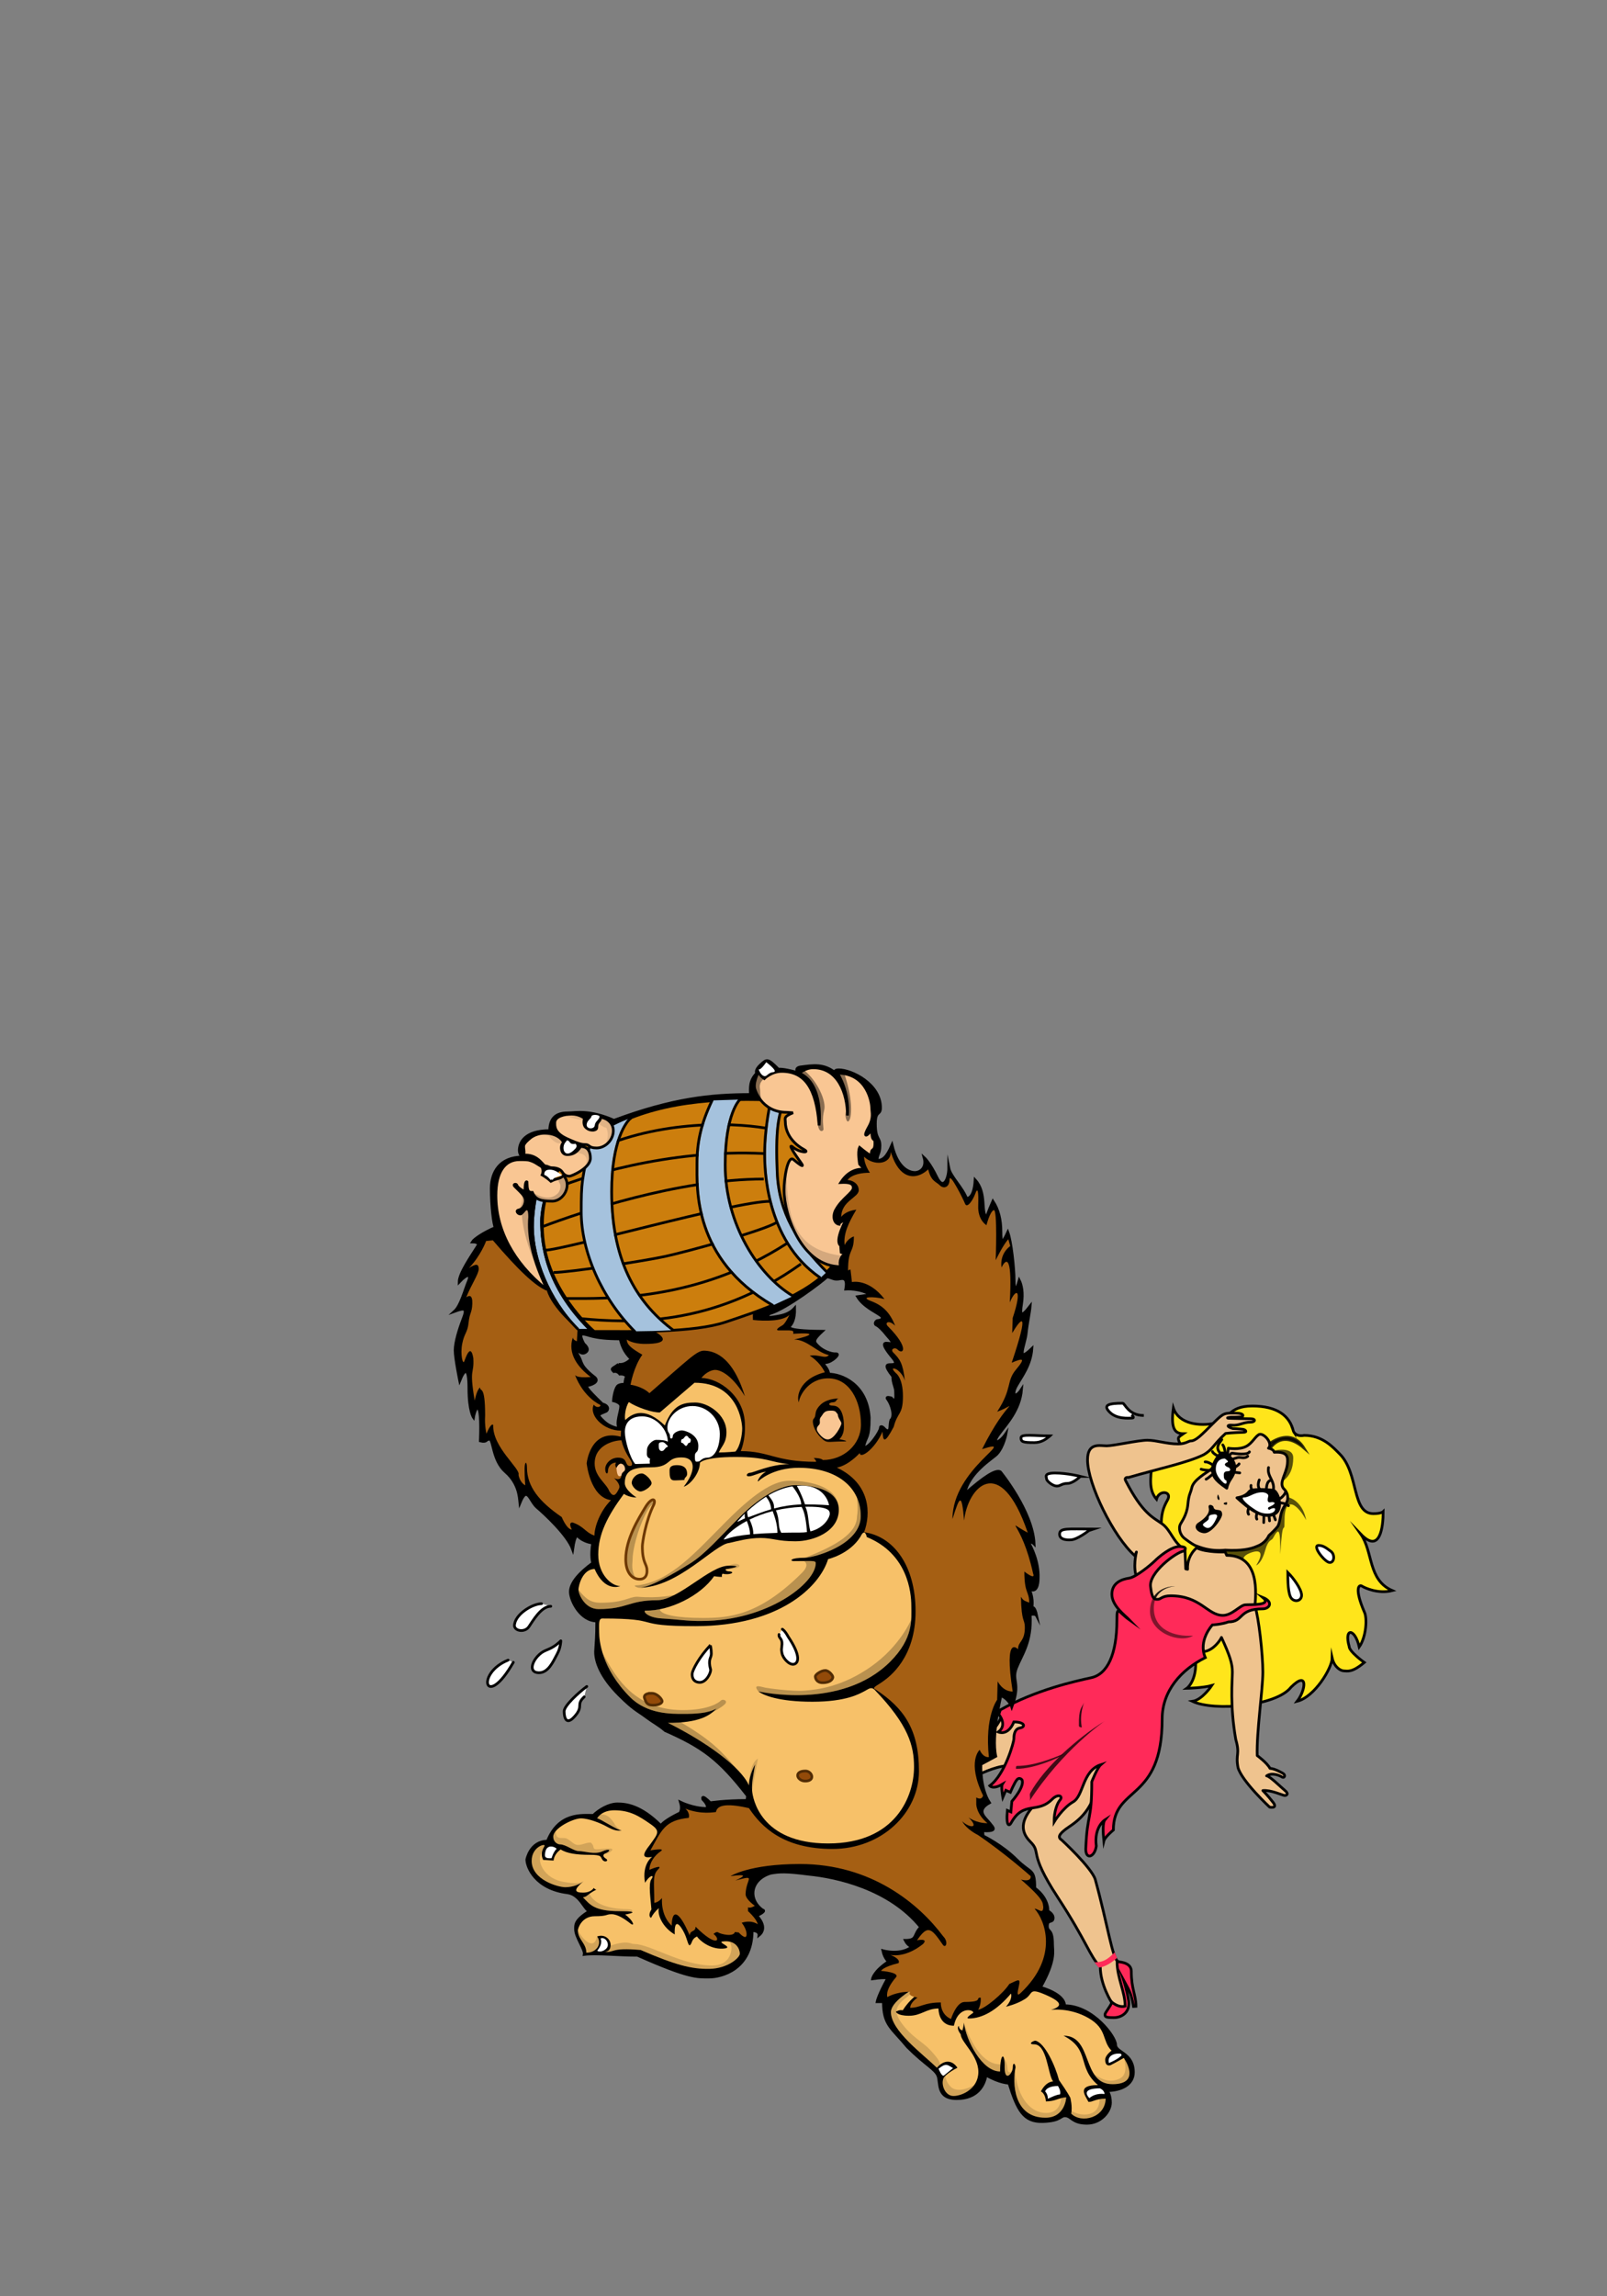 <?xml version="1.0" encoding="UTF-8" standalone="no"?>
<svg
   xmlns:dc="http://purl.org/dc/elements/1.1/"
   xmlns:cc="http://creativecommons.org/ns#"
   xmlns:rdf="http://www.w3.org/1999/02/22-rdf-syntax-ns#"
   xmlns:svg="http://www.w3.org/2000/svg"
   xmlns="http://www.w3.org/2000/svg"
   viewBox="0 0 793.701 1133.858"
   height="1133.858"
   width="793.701"
   xml:space="preserve"
   id="svg2"
   version="1.1"><rect x="0" y="0" width="793.701" height="1133.858" fill="#808080" stroke="none"/><defs
     id="defs6"><clipPath
       id="clipPath14"
       clipPathUnits="userSpaceOnUse"><path
         id="path12"
         d="M 8,-29.394 H 603.275 V 821 H 8 Z" /></clipPath></defs><g
     clip-path="url(#clipPath14)"
     transform="matrix(1.333,0,0,-1.333,-10.667,1094.667)"
     id="g10"><path
       id="path16"
       style="fill:#ffe51b;fill-opacity:1;fill-rule:nonzero;stroke:#000000;stroke-width:1;stroke-linecap:butt;stroke-linejoin:miter;stroke-miterlimit:25;stroke-dasharray:none;stroke-opacity:1"
       d="m 487.25,291 c -1.375,5.75 -6,9.375 -15.25,9.375 -9.25,0 -8.5,-5.25 -13.875,-6.375 -5.375,-1.125 -13.25,-0.5 -15.375,5.625 -1,-7.625 0.5,-9.5 3.75,-9.5 -2.125,-1.5 -2.5,-1.25 -0.875,-4.5 L 435,280 c -1,-7.5 -1.125,-11 1.5,-14.125 1,3.625 5.875,2.875 4.125,-0.25 -1.75,-3.125 -2.375,-5.25 -2.375,-10 0,-4.75 12.249,-41.003 12.749,-49.128 0.5,-8.125 -3.261,-10.692 -3.261,-10.692 0,0 5.999,0.131 9.259,1.043 0,0 -3.547,-5.367 -7.172,-5.867 7.996,-3.779 31.018,-1.846 36.51,5.216 6.465,6.465 5.493,-1.06 2.29,-5.196 6.5,1.625 12.881,12.238 12.969,16.019 0.782,-3.39 3.156,-4.769 4.406,-4.769 1.25,0 2.875,-0.75 7.5,3.125 0,0 -5.625,4 -5.625,6 -1.93,6.848 2.113,6.848 3.75,-0.25 2.666,3.838 3.009,10.841 1.884,12.966 -3.75,8.75 -2.032,10.394 -0.782,9.519 0.75,-0.5 5.898,-2.984 11.148,-1.609 -9.111,3.966 -7.025,14.268 -11.67,20.907 7.171,-7.433 8.295,2.718 8.295,8.343 0,0 -0.75,-0.75 -3.625,-0.75 -8.125,0 -5.312,14.938 -12.5,22.125 -2.312,2.312 -6.25,6.875 -13.125,6.875 -3.25,-0.625 -4,1.5 -4,1.5 z" /><path
       id="path18"
       style="fill:#000000;fill-opacity:0.65;fill-rule:nonzero;stroke:none"
       d="m 484.247,266.659 c 2.8,0 6.644,-2.721 7.698,-8.554 -2.799,5.365 -8.086,10.108 -8.009,-0.545 0,-5.443 -0.7,2.877 -1.556,-12.131 0,9.332 -0.389,10.266 -2.722,5.988 -0.544,-1.012 -1.71,-0.312 -2.877,-4.511 -1.167,-4.199 -2.722,-5.287 -3.344,-5.599 2.877,4.666 1.71,6.064 -1.944,4.743 -3.654,-1.321 -2.643,-2.877 -2.643,-2.877 l -10.576,0.311 8.477,25.816 z" /><path
       id="path20"
       style="fill:#000000;fill-opacity:0.65;fill-rule:nonzero;stroke:none"
       d="m 478.648,283.522 c 3.466,1.045 8.525,1.319 8.525,-2.311 0,-3.63 -1.099,-7.315 -4.894,-9.24 -3.796,-1.925 -3.631,11.551 -3.631,11.551 z" /><path
       id="path22"
       style="fill:#000000;fill-opacity:0.8;fill-rule:nonzero;stroke:#000000;stroke-width:1;stroke-linecap:butt;stroke-linejoin:miter;stroke-miterlimit:25;stroke-dasharray:none;stroke-opacity:0.8"
       d="m 477.56,285.873 c 3.889,3.032 9.722,5.133 13.531,-1.011 -4.044,3.499 -8.943,4.821 -12.598,-0.311 -0.856,-1.088 -0.934,1.322 -0.934,1.322 z" /><path
       id="path24"
       style="fill:#efc38e;fill-opacity:1;fill-rule:nonzero;stroke:#000000;stroke-width:1;stroke-linecap:round;stroke-linejoin:round;stroke-miterlimit:4;stroke-dasharray:none;stroke-opacity:1"
       d="m 410.95,280.455 c 0,-8.921 9.619,-28.576 17.564,-35.547 l 0.558,1.394 c 0,0 -1.535,-5.853 0.277,-9.896 1.812,-4.043 22.025,-26.624 22.025,-26.624 5.157,-2.091 9.06,4.321 9.2,4.879 3.066,-6.691 4.043,-9.615 4.043,-12.821 0,-3.206 -0.977,-12.128 1.254,-24.953 1.673,-5.713 -0.139,-5.295 0.837,-10.453 1.393,-5.019 11.71,-14.637 11.71,-14.637 0,0 3.205,-0.696 1.254,1.812 -1.951,2.509 -3.764,4.321 -3.764,4.321 2.928,0.278 7.11,-1.673 7.946,-1.812 0.836,-0.14 1.812,0.558 0.278,1.812 -1.533,1.255 -5.715,5.436 -6.83,5.436 1.951,1.393 4.878,0.14 5.715,-0.418 0.837,-0.558 1.534,0.696 0.279,1.394 -1.255,0.697 -3.067,1.673 -4.74,1.812 -1.115,2.091 -4.739,4.739 -4.739,4.739 -0.278,8.782 2.091,24.398 2.091,30.95 0,6.552 -1.532,20.353 -2.927,24.395 0.278,4.182 2.09,18.818 -10.456,18.818 l -0.558,1.255 c 0,0 -7.108,-0.279 -10.594,1.533 -2.649,-2.37 -3.484,-5.298 -3.346,-7.946 l -0.697,0.14 -0.279,6.971 c -4.6,3.066 -5.157,7.388 -8.503,9.758 -3.346,2.37 -7.25,3.764 -13.523,16.031 -0.558,1.394 1.115,1.115 1.115,1.115 11.013,3.206 21.747,5.438 27.741,8.364 3.485,1.951 3.625,3.764 8.225,7.945 1.952,0.278 6.552,0.418 6.552,0.418 1.673,0 0.838,0.976 -0.139,1.115 -0.977,0.14 -3.765,0.279 -3.765,0.279 -2.369,0.696 -2.091,1.393 -0.418,1.254 2.928,-0.278 4.042,1.115 7.109,1.115 1.673,0 1.951,1.255 0,1.255 -1.951,0 -7.109,0.14 -7.109,0.14 -2.231,0 -1.812,0.302 -0.278,0.441 1.812,-0.023 3.764,0.116 3.764,0.116 0.836,0 1.673,1.394 -2.23,1.394 -3.903,0 -4.113,0.209 -7.946,-3.624 -4.53,-4.53 -6.551,-6.691 -8.503,-6.691 -0.697,0 -1.952,-1.115 -4.601,-1.115 -4.321,0 -8.085,1.393 -11.431,1.393 -3.346,0 -12.547,-2.091 -15.056,-2.091 -2.509,0 -7.107,1.372 -7.107,-5.169 z" /><path
       id="path26"
       style="fill:#efc38e;fill-opacity:1;fill-rule:nonzero;stroke:#000000;stroke-width:1;stroke-linecap:round;stroke-linejoin:round;stroke-miterlimit:4;stroke-dasharray:none;stroke-opacity:1"
       d="m 451.375,248.5 c 0.875,-0.25 4.624,-2.115 10.625,-1.5 5.625,-0.375 9.5,0.375 11.625,1.375 3.5,1.25 4.5,4 4.5,4 0,0 2.25,2 3.375,3.5 0.875,1.75 0.75,3.625 1.5,5.625 0.75,2 2.041,2.812 2.125,4.75 0.125,2.125 -1.5,3.5 -1.5,3.5 -1.875,2.25 1,5.375 1.375,9.125 0.25,2.75 0.125,4.625 -4.875,4.375 0,0 -0.125,1.125 -2.125,1.5 1.75,1.75 -1.625,5.625 -3.375,5.125 -1.513,-0.672 -2.5,-3.125 -4.75,-4.375 -2.666,-1.481 -6.75,-0.75 -6.75,-0.75 l -0.25,-2.125 -6.375,-5.875 c -2,-1.375 -6.25,-3.875 -6.875,-6.5 -0.625,-2.625 -1.125,-2.375 -1.5,-6.375 -0.375,-4 -2.375,-6.375 -2.875,-7.5 -0.5,-1.125 -0.25,-3.625 1.75,-5.125 2,-1.5 3.5,-2.5 4.375,-2.75 C 452.25,248.25 456,246.375 462,247" /><path
       id="path28"
       style="fill:#000000;fill-opacity:0.75;fill-rule:nonzero;stroke:none"
       d="m 443.554,233.631 c -2.949,0 -9.458,-1.322 -9.458,-9.357 0,-8.035 11.392,-12.001 15.968,-8.95 -7.018,-0.509 -14.544,2.238 -14.544,10.171 0,7.933 8.034,8.137 8.034,8.137 z" /><path
       id="path30"
       style="fill:#efc38e;fill-opacity:1;fill-rule:nonzero;stroke:#000000;stroke-width:1;stroke-linecap:round;stroke-linejoin:round;stroke-miterlimit:4;stroke-dasharray:none;stroke-opacity:1"
       d="m 379.843,187.402 c -1.475,-4.339 -3.558,-7.809 -7.549,-8.938 -3.991,-1.128 -8.33,-17.701 -4.772,-16.053 3.558,1.648 8.85,4.339 13.362,4.686 4.513,0.347 10.5,16.053 10.5,16.053 z" /><path
       id="path32"
       style="fill:#efc38e;fill-opacity:1;fill-rule:nonzero;stroke:#000000;stroke-width:1;stroke-linecap:round;stroke-linejoin:round;stroke-miterlimit:4;stroke-dasharray:none;stroke-opacity:1"
       d="m 392.333,153.703 c -5.693,-5.693 -6.918,-10.379 -2.594,-14.703 4.324,-4.324 -1.009,-3.46 10.09,-20.469 11.099,-17.009 11.819,-21.765 15.855,-25.945 0,-6.631 4.181,-13.117 4.181,-13.117 0,0 2.005,-4.6 5.478,-2.162 1.089,2.124 -3.028,11.531 -3.028,17.297 -2.162,0.865 -3.748,13.118 -8.505,30.415 -1.441,4.468 -12.396,14.559 -12.396,14.559 -1.585,1.009 -1.01,2.161 1.441,4.035 2.451,1.874 9.081,5.045 11.388,15.279 l 5.622,10.812 -8.217,0.144 z" /><path
       id="path34"
       style="fill:#ff2a59;fill-opacity:1;fill-rule:nonzero;stroke:#000000;stroke-width:1;stroke-linecap:butt;stroke-linejoin:miter;stroke-miterlimit:25;stroke-dasharray:none;stroke-opacity:1"
       d="m 420.011,79.522 c -0.802,-1.973 -2.641,-3.853 -2.579,-4.592 0.062,-0.739 -9e-4,-1.109 3.267,-1.109 3.268,0 6.103,2.343 5.486,6.226 -0.616,3.883 -1.787,7.458 -1.787,7.458 1.726,-3.205 2.713,-4.19 3.575,-9.554 l 0.924,0.061 c 0,4.314 -1.726,6.226 -1.726,13.006 0,3.575 -5.278,3.494 -5.278,3.494 0,-5.918 2.998,-11.199 2.998,-16.439 -2.404,-0.739 -4.88,1.448 -4.88,1.448 z" /><path
       id="path36"
       style="fill:#ff2a59;fill-opacity:1;fill-rule:nonzero;stroke:#000000;stroke-width:1;stroke-linecap:butt;stroke-linejoin:miter;stroke-miterlimit:25;stroke-dasharray:none;stroke-opacity:1"
       d="m 378.639,187.819 c 13.22,7.447 27.741,10.611 33.699,11.915 5.958,1.304 9.496,8.565 9.496,21.412 0,5.673 0.489,2.964 4.599,0.032 -1.548,1.602 -6.461,5.18 -6.461,9.462 0,4.282 3.723,5.586 6.33,5.958 2.607,0.372 8.193,5.026 9.496,6.33 1.303,1.304 6.144,5.585 9.495,5.399 3.352,-0.185 1.304,-1.676 1.304,-1.676 -2.793,-0.372 -13.032,-8.006 -12.288,-13.219 0.558,-5.213 1.86,-4.654 2.792,-4.654 0.932,0 1.49,1.303 4.655,1.303 11.171,0 13.591,-7.261 19.363,-7.261 3.351,0 6.328,3.723 8.19,3.909 1.861,0.186 10.29,-0.396 6.566,2.769 4.096,-1.676 2.556,-4.259 -0.051,-4.259 -9.123,0 -6.889,-4.841 -12.66,-4.841 -2.607,-0.931 -5.958,-1.117 -5.958,-1.117 0,0 -5.399,-5.771 -2.607,-12.102 -8.937,-4.469 -15.992,-12.288 -15.992,-22.715 0,-30.904 -18.08,-24.574 -18.08,-41.145 0,0 -3.165,-2.607 -3.537,-4.096 -0.372,3.724 -0.373,6.89 0.372,7.82 0,0 -4.096,-2.607 -3.165,-9.682 -0.559,-4.097 -3.91,-5.213 -3.91,-1.117 0.559,13.777 2.234,9.867 2.234,24.948 0,0 2.048,5.213 3.352,6.33 -6.889,-2.233 -6.33,-11.543 -10.24,-13.777 -3.91,-2.234 -7.075,-7.447 -7.075,-7.447 0,3.91 1.117,6.89 2.234,8.192 1.117,1.303 -0.559,2.42 -2.793,0.372 -5.585,-5.771 -10.612,-0.559 -15.267,-8.751 -0.745,-1.489 -2.049,-1.676 -1.49,4.469 l 1.304,-0.559 0.372,3.91 c 5.214,6.144 3.724,8.006 3.724,8.006 0,0 -0.931,1.117 -1.861,0 -0.931,-1.117 -2.421,-4.655 -2.421,-4.655 l -1.675,0.745 -1.117,-2.607 c 0,0 -0.745,3.91 -0.186,4.841 -3.537,-2.048 -4.654,-0.559 -4.654,-0.559 5.771,4.282 8.937,16.385 8.937,17.316 0,0.931 0,3.724 2.234,4.096 2.234,0.372 1.861,2.234 -2.234,2.234 -2.234,-5.399 -5.771,-3.724 -5.771,-3.724 3.537,2.607 0.185,6.517 0.185,6.517 z" /><path
       id="path38"
       style="fill:#000000;fill-opacity:0.5;fill-rule:nonzero;stroke:none"
       d="m 443.554,233.631 c -2.949,0 -9.458,-1.322 -9.458,-9.357 0,-8.035 11.392,-12.001 15.968,-8.95 -7.018,-0.509 -14.544,2.238 -14.544,10.171 0,7.933 8.034,8.137 8.034,8.137 z" /><path
       id="path40"
       style="fill:#000000;fill-opacity:0.8;fill-rule:nonzero;stroke:none"
       d="m 409.673,190.546 c -0.91,-2.094 -2.003,-2.003 -1.912,-8.558 0,-0.729 1.093,-0.638 1.093,-0.638 -1.002,4.734 0.819,9.195 0.819,9.195 z" /><path
       id="path42"
       style="fill:#000000;fill-opacity:0.75;fill-rule:nonzero;stroke:none"
       d="m 417.228,183.627 c -10.104,-6.281 -22.304,-17.115 -27.493,-26.583 -0.455,-0.819 0.272,-2.093 -0.274,-3.004 12.199,18.936 27.767,29.587 27.767,29.587 z" /><path
       id="path44"
       style="fill:#000000;fill-opacity:0.75;fill-rule:nonzero;stroke:none"
       d="m 402.39,171.701 c -4.643,-2.003 -11.471,-4.644 -17.57,-4.644 -0.546,0 -0.364,-1.092 -0.364,-1.092 7.283,0 16.114,4.461 16.114,4.461 z" /><path
       id="path46"
       style="fill:#000000;fill-opacity:1;fill-rule:nonzero;stroke:#000000;stroke-width:1;stroke-linecap:round;stroke-linejoin:round;stroke-miterlimit:4;stroke-dasharray:none;stroke-opacity:1"
       d="m 460.201,282.768 c -1.667,-1.667 -3.455,-5.059 -2.962,-6.663 0.493,-1.605 0.246,-2.714 5.306,-6.17 0.741,3.579 2.468,3.579 2.962,7.157 0.494,3.578 -4.134,6.848 -5.306,5.676 z" /><path
       id="path48"
       style="fill:none;stroke:#000000;stroke-width:1;stroke-linecap:round;stroke-linejoin:round;stroke-miterlimit:4;stroke-dasharray:none;stroke-opacity:1"
       d="m 467.358,275.61 c -1.481,0.124 -2.592,0.371 -2.962,0.124" /><path
       id="path50"
       style="fill:none;stroke:#000000;stroke-width:1;stroke-linecap:round;stroke-linejoin:miter;stroke-miterlimit:4;stroke-dasharray:none;stroke-opacity:1"
       d="m 467.111,278.942 c -0.37,-0.617 -1.728,-1.48 -2.345,-1.48" /><path
       id="path52"
       style="fill:none;stroke:#000000;stroke-width:1;stroke-linecap:round;stroke-linejoin:miter;stroke-miterlimit:4;stroke-dasharray:none;stroke-opacity:1"
       d="m 470.937,283.385 c -0.74,-1.357 -5.306,-0.616 -6.293,-0.493 -0.987,0.123 -1.482,-2.098 -1.482,-2.098" /><path
       id="path54"
       style="fill:#efc38e;fill-opacity:1;fill-rule:nonzero;stroke:#000000;stroke-width:1;stroke-linecap:round;stroke-linejoin:round;stroke-miterlimit:4;stroke-dasharray:none;stroke-opacity:1"
       d="m 470.319,281.781 c -1.233,-1.111 -2.716,-0.247 -3.702,-0.494 -0.986,-0.247 -2.591,-0.739 -2.961,-1.233" /><path
       id="path56"
       style="fill:#efc38e;fill-opacity:1;fill-rule:nonzero;stroke:#000000;stroke-width:1;stroke-linecap:round;stroke-linejoin:round;stroke-miterlimit:4;stroke-dasharray:none;stroke-opacity:1"
       d="m 454.894,273.267 c 0.864,0.37 3.085,2.468 3.085,2.468" /><path
       id="path58"
       style="fill:none;stroke:#000000;stroke-width:1;stroke-linecap:round;stroke-linejoin:miter;stroke-miterlimit:4;stroke-dasharray:none;stroke-opacity:1"
       d="m 453.044,276.968 c 1.357,-0.493 4.814,-0.617 5.43,0" /><path
       id="path60"
       style="fill:#efc38e;fill-opacity:1;fill-rule:nonzero;stroke:#000000;stroke-width:1;stroke-linecap:round;stroke-linejoin:round;stroke-miterlimit:4;stroke-dasharray:none;stroke-opacity:1"
       d="m 454.524,279.683 c 1.357,0.124 3.455,-1.603 3.455,-1.603" /><path
       id="path62"
       style="fill:#efc38e;fill-opacity:1;fill-rule:nonzero;stroke:#000000;stroke-width:1;stroke-linecap:round;stroke-linejoin:round;stroke-miterlimit:4;stroke-dasharray:none;stroke-opacity:1"
       d="m 457.239,283.509 c 0.123,-0.741 2.592,-1.975 2.592,-1.975" /><path
       id="path64"
       style="fill:none;stroke:#000000;stroke-width:1;stroke-linecap:round;stroke-linejoin:round;stroke-miterlimit:4;stroke-dasharray:none;stroke-opacity:1"
       d="m 460.694,287.951 c -0.863,-1.357 -2.838,-3.085 -0.123,-5.43" /><path
       id="path66"
       style="fill:#efc38e;fill-opacity:1;fill-rule:nonzero;stroke:#000000;stroke-width:1;stroke-linecap:round;stroke-linejoin:round;stroke-miterlimit:4;stroke-dasharray:none;stroke-opacity:1"
       d="m 461.065,285.977 c 0.74,-0.863 0.987,-3.579 0.987,-3.579" /><path
       id="path68"
       style="fill:#ffffff;fill-opacity:1;fill-rule:nonzero;stroke:none"
       d="m 461.805,280.917 c -1.728,0 -3.331,-1.111 -3.331,-3.949 0,-2.838 3.085,-5.183 3.085,-5.183 0.986,-0.493 0.986,0.124 0.863,0.987 -0.863,0.247 -0.987,0.986 -0.987,2.098 0,1.111 0.617,1.357 1.605,1.357 0.987,0 0.987,0.864 0.247,1.357 -1.481,0.494 -2.099,1.357 -0.494,1.975 0.74,0.247 -0.987,1.357 -0.987,1.357 z" /><path
       id="path70"
       style="fill:#000000;fill-opacity:1;fill-rule:nonzero;stroke:#000000;stroke-width:1;stroke-linecap:round;stroke-linejoin:round;stroke-miterlimit:4;stroke-dasharray:none;stroke-opacity:1"
       d="m 466.306,266.377 c 3.882,-3.497 9.165,-8.021 13.749,-6.111 3.819,1.655 1.528,8.53 -0.254,8.912 -4.456,0.509 -7.767,0.254 -8.53,-0.128 -0.764,-0.382 -1.018,-2.036 -4.965,-2.673 z" /><path
       id="path72"
       style="fill:none;stroke:#000000;stroke-width:1;stroke-linecap:round;stroke-linejoin:round;stroke-miterlimit:4;stroke-dasharray:none;stroke-opacity:1"
       d="m 471.525,270.96 c -0.255,-0.509 0.509,-2.292 0.509,-2.292" /><path
       id="path74"
       style="fill:none;stroke:#000000;stroke-width:1;stroke-linecap:round;stroke-linejoin:round;stroke-miterlimit:4;stroke-dasharray:none;stroke-opacity:1"
       d="m 474.581,272.997 c -0.382,-1.019 -0.765,-2.801 0.509,-3.819" /><path
       id="path76"
       style="fill:none;stroke:#000000;stroke-width:1;stroke-linecap:round;stroke-linejoin:round;stroke-miterlimit:4;stroke-dasharray:none;stroke-opacity:1"
       d="m 478.527,272.742 c -1.527,-0.637 -1.273,-3.819 -1.273,-3.819" /><path
       id="path78"
       style="fill:none;stroke:#000000;stroke-width:1;stroke-linecap:round;stroke-linejoin:round;stroke-miterlimit:4;stroke-dasharray:none;stroke-opacity:1"
       d="m 484.384,268.669 c -0.382,-1.4 -2.293,-3.056 -2.929,-2.801" /><path
       id="path80"
       style="fill:none;stroke:#000000;stroke-width:1;stroke-linecap:round;stroke-linejoin:round;stroke-miterlimit:4;stroke-dasharray:none;stroke-opacity:1"
       d="m 485.402,263.449 c -1.018,0.892 -3.055,1.145 -3.564,1.019" /><path
       id="path82"
       style="fill:none;stroke:#000000;stroke-width:1;stroke-linecap:round;stroke-linejoin:round;stroke-miterlimit:4;stroke-dasharray:none;stroke-opacity:1"
       d="m 480.565,258.229 c -0.255,0.637 -1.019,2.674 -1.019,2.674" /><path
       id="path84"
       style="fill:none;stroke:#000000;stroke-width:1;stroke-linecap:round;stroke-linejoin:round;stroke-miterlimit:4;stroke-dasharray:none;stroke-opacity:1"
       d="m 478.4,257.848 c -0.128,0.764 -0.255,2.674 -0.255,2.674" /><path
       id="path86"
       style="fill:none;stroke:#000000;stroke-width:1;stroke-linecap:round;stroke-linejoin:round;stroke-miterlimit:4;stroke-dasharray:none;stroke-opacity:1"
       d="m 476.235,257.211 c 0,0.764 0.128,4.074 0.128,4.074" /><path
       id="path88"
       style="fill:none;stroke:#000000;stroke-width:1;stroke-linecap:round;stroke-linejoin:round;stroke-miterlimit:4;stroke-dasharray:none;stroke-opacity:1"
       d="m 473.69,258.484 c -0.637,1.018 0.51,3.438 0.51,3.438" /><path
       id="path90"
       style="fill:none;stroke:#000000;stroke-width:1;stroke-linecap:round;stroke-linejoin:round;stroke-miterlimit:4;stroke-dasharray:none;stroke-opacity:1"
       d="m 470.634,260.267 c -0.891,1.4 0.764,3.564 0.764,3.564" /><path
       id="path92"
       style="fill:#ffffff;fill-opacity:1;fill-rule:nonzero;stroke:none"
       d="m 475.727,268.414 c -3.311,0 -4.711,-1.91 -6.875,-1.91 -1.274,0 0.637,-2.036 2.801,-3.564 2.164,-1.528 3.564,-2.419 5.983,-2.419 2.419,0 2.93,1.273 2.802,1.782 -0.128,0.509 -1.528,0.127 -1.91,-0.255 -0.382,-0.382 -1.145,0.51 -0.382,0.892 3.564,1.527 1.783,2.037 0.637,1.782 -1.147,-0.255 -1.273,0.764 -0.892,2.037 0.382,1.273 -1.527,1.655 -2.164,1.655 z" /><path
       id="path94"
       style="fill:none;stroke:#000000;stroke-width:1;stroke-linecap:round;stroke-linejoin:round;stroke-miterlimit:4;stroke-dasharray:none;stroke-opacity:1"
       d="m 478.019,277.581 c -0.637,-3.311 2.419,-4.839 1.782,-8.403" /><path
       id="path96"
       style="fill:#000000;fill-opacity:1;fill-rule:nonzero;stroke:none"
       d="m 457.648,262.812 c 0.127,0.765 -2.291,1.783 -1.782,-0.254 0.509,-2.037 -1.782,-4.075 -3.819,-5.348 -2.037,-1.272 -0.892,-3.564 1.909,-3.946 2.801,-0.382 6.748,5.221 6.875,6.875 0,2.801 -2.674,0.891 -3.183,2.673 z" /><path
       id="path98"
       style="fill:#ffffff;fill-opacity:1;fill-rule:nonzero;stroke:none"
       d="m 458.03,260.267 c -1.019,-0.127 -2.291,-0.127 -2.164,-1.4 0.127,-1.273 -3.056,-1.909 -1.91,-2.928 1.145,-1.019 2.8,-1.783 4.965,3.309 0.382,1.019 -0.891,1.019 -0.891,1.019 z" /><path
       id="path100"
       style="fill:#000000;fill-opacity:1;fill-rule:nonzero;stroke:none"
       d="m 459.303,267.65 c -0.254,-0.509 -0.509,-1.401 0.128,-2.037 1.018,-0.254 -0.128,2.037 -0.128,2.037 z" /><path
       id="path102"
       style="fill:#000000;fill-opacity:1;fill-rule:nonzero;stroke:none"
       d="m 462.613,264.723 c -1.274,0 -1.655,-0.638 -0.637,-0.892 1.018,-0.254 0.637,0.892 0.637,0.892 z" /><path
       id="path104"
       style="fill:#ff2a59;fill-opacity:1;fill-rule:nonzero;stroke:none"
       d="m 421.007,97.984 c -1.911,-1.85 -3.821,-3.822 -7.396,-3.637 0.679,-1.232 1.541,-1.973 1.541,-1.973 3.143,0.185 6.719,3.575 6.719,3.575 z" /><path
       id="path106"
       style="fill:#000000;fill-opacity:1;fill-rule:nonzero;stroke:#000000;stroke-width:1;stroke-linecap:butt;stroke-linejoin:miter;stroke-miterlimit:25;stroke-dasharray:none;stroke-opacity:1"
       d="m 427.94,53.584 c 0,7.223 -6.585,7.223 -6.585,10.196 0,2.974 -8.496,14.444 -18.905,14.444 0,4.461 -8.922,6.798 -8.922,6.798 5.735,10.196 4.461,13.383 4.461,15.932 0,6.16 -1.912,4.249 -1.912,6.798 0,2.549 1.911,1.062 2.124,2.762 0.213,1.699 -1.911,2.763 -1.911,2.763 0,5.311 -4.886,8.497 -4.886,8.497 0,7.435 -1.381,5.205 -6.798,10.621 -5.417,5.416 -12.32,8.709 -12.32,8.709 l -0.213,1.912 c 5.735,-0.213 4.037,1.062 2.55,2.974 -1.487,1.912 -5.311,4.461 0,7.434 -3.611,5.524 -3.187,14.232 -3.187,14.232 l 5.522,2.974 c -1.699,7.647 1.912,22.518 1.912,22.518 3.187,-1.486 4.036,-4.248 4.036,-4.248 3.398,9.135 -0.213,9.56 1.699,14.445 1.912,4.886 5.736,9.559 5.099,19.755 1.631,0.377 2.221,-0.061 2.434,-0.484 -0.827,3.99 -1.797,3.034 -1.797,3.034 0.638,4.036 -1.062,7.011 -1.062,7.011 2.761,-1.699 3.398,1.487 3.398,4.036 0.212,5.735 -2.336,11.258 -3.823,13.595 1.408,-0.351 2.045,-0.703 2.313,-0.995 -0.464,11.988 -12.51,26.698 -12.51,26.698 -1.644,1.004 -5.996,-1.787 -13.193,-8.15 1.357,7.876 10.464,13.16 11.918,14.735 2.55,2.762 3.399,7.647 3.399,7.647 -2.549,-3.824 -5.523,-4.248 -2.762,-0.425 2.762,3.823 7.86,8.922 8.497,16.781 -2.337,-3.611 -3.824,-2.125 -1.912,1.274 1.912,3.399 5.311,7.647 5.735,13.808 -6.16,-5.948 -2.549,1.488 -2.124,5.524 0.425,4.035 1.275,7.646 1.487,10.195 -3.611,-4.673 -3.823,-3.187 -3.187,0.85 0.637,4.036 0,7.011 -0.85,8.71 -1.062,-3.824 -1.912,-4.461 -1.912,0 0,4.461 -1.062,14.443 -2.337,17.843 -2.124,-4.673 -2.549,-4.035 -2.549,0.213 0,4.248 -0.85,8.071 -2.974,11.258 -1.699,-3.823 -2.337,-5.947 -2.337,-5.947 -2.337,1.699 0.213,8.922 -4.248,13.808 -0.425,-7.435 -3.187,-6.798 -3.187,-6.798 -1.699,4.248 -5.947,8.073 -6.585,11.259 0,-3.824 -1.912,-8.71 -4.461,-3.399 -2.549,5.311 -4.674,7.223 -4.674,7.223 1.062,-3.823 -1.486,-5.524 -3.398,-5.524 -1.912,0 -6.373,1.274 -8.497,10.197 -1.912,-4.46 -3.397,-5.736 -5.522,-5.736 0,2.337 1.062,2.337 1.062,5.523 0,3.187 -1.699,2.124 -1.699,8.072 0,5.098 1.912,2.974 1.912,5.948 0,8.709 -10.621,14.02 -15.507,14.02 -1.912,0 -1.274,-1.062 -1.274,-1.062 -4.248,3.399 -8.071,2.762 -12.957,2.124 -2.337,-0.425 -0.85,-2.124 -0.85,-2.124 -5.948,1.7 -7.222,1.275 -7.222,1.275 -4.036,4.036 -4.248,3.823 -6.585,1.699 -2.337,-2.124 -1.487,-3.187 -1.487,-3.187 -2.761,-2.761 -2.336,-5.522 -2.336,-7.859 -14.657,0 -28.889,-1.487 -50.556,-9.559 -9.134,4.036 -14.232,2.762 -16.994,2.762 -2.762,0 -6.798,-0.638 -6.798,-6.585 -9.347,0 -11.046,-4.461 -11.258,-6.797 -0.212,-2.336 1.274,-2.974 1.274,-2.974 -8.497,0 -11.685,-5.566 -11.685,-11.705 0,-6.373 0.85,-13.384 1.487,-14.445 -4.461,-1.911 -7.86,-4.249 -8.497,-5.311 2.762,0 2.124,-1.274 2.124,-1.274 -2.549,-4.036 -7.01,-10.408 -7.01,-13.595 2.974,3.187 4.673,3.188 3.398,0.213 -1.274,-2.975 -2.762,-8.923 -5.098,-11.047 4.036,1.487 4.673,1.063 3.187,-2.761 -1.487,-3.824 -2.974,-8.71 -2.974,-11.684 0,-2.974 1.7,-11.259 1.7,-11.259 1.699,4.249 3.398,5.736 3.398,-2.761 0,-8.497 1.7,-10.833 1.7,-10.833 0.637,3.823 3.186,8.283 2.549,-8.71 2.549,-0.637 1.912,0.638 3.399,0.638 1.487,0 1.062,-7.86 5.948,-12.108 4.886,-4.248 5.098,-9.347 5.311,-11.471 2.761,6.798 3.611,0.638 6.373,-1.699 2.762,-2.337 11.259,-10.196 13.17,-15.507 0.85,6.16 1.912,4.886 1.912,4.886 2.337,-2.337 5.523,-2.549 5.523,-2.549 -0.85,-4.886 0,-7.434 0,-7.434 -4.673,-3.396 -8.284,-7.22 -8.284,-10.618 0,-3.398 3.823,-10.833 9.771,-10.833 0,-6.161 -0.234,-7.802 -0.446,-11.413 0,-3.611 1.869,-9.202 8.667,-16 5.417,-5.417 6.842,-5.795 9.623,-7.845 3.985,-2.938 5.017,-3.195 7.513,-5.347 C 268.334,174 274.334,169.667 284.98,155.962 l -0.212,-1.699 c -8.284,0 -13.595,-0.85 -13.595,-0.85 -3.611,3.61 -2.762,1.274 -2.762,1.274 2.443,-2.443 1.487,-3.399 1.487,-3.399 -5.098,0 -9.771,2.337 -9.771,2.337 0.85,-2.76 -0.212,-4.034 -0.212,-4.034 -2.761,-1.275 -6.373,-3.399 -7.01,-4.674 -7.541,7.541 -12.957,8.072 -16.144,8.072 -3.187,0 -6.904,-2.232 -8.922,-4.249 -4.249,0 -12.745,1.062 -16.994,-9.559 -6.372,0 -7.647,-6.798 -7.647,-6.798 0,-2.761 3.186,-10.834 15.082,-12.32 4.673,-0.633 6.161,-6.156 8.072,-6.793 -5.311,-3.398 -5.131,-4.887 -5.098,-6.798 0.049,-2.893 3.577,-7.479 3.225,-9.242 4.233,0.588 13.17,-0.353 19.717,-0.316 19.118,-8.497 22.093,-8.072 26.553,-8.072 4.46,0 15.932,2.761 15.932,17.206 2.761,0 2.549,-1.699 2.549,-1.699 3.611,2.974 -0.85,7.223 -0.85,7.223 4.036,1.911 2.124,2.124 2.124,2.124 -5.523,4.036 -4.46,11.258 2.974,13.595 3.407,0.619 5.731,0.741 14.172,-0.359 10.031,-0.979 29.799,-5.164 41.482,-19.608 -2.868,-2.867 -1.062,-4.886 -5.735,-4.886 1.062,-2.124 2.549,-2.336 2.549,-2.336 -4.248,-3.399 -10.833,-1.487 -10.833,-1.487 0.637,-2.974 2.124,-4.036 2.124,-4.036 -5.523,-3.611 -5.948,-6.373 -5.948,-6.373 6.16,0.851 5.523,0 5.523,0 -3.399,-6.16 -3.824,-8.496 -3.824,-8.496 h 2.337 c 0,-8.707 2.974,-9.558 8.922,-16.779 6.585,-6.585 10.197,-8.072 11.259,-10.621 1.062,-2.549 -0.638,-8.496 7.01,-8.496 7.647,0 10.195,4.886 10.833,8.709 5.099,-2.974 8.497,-2.974 8.497,-2.974 3.187,-10.196 5.524,-14.444 12.533,-14.232 7.01,0.213 6.373,2.336 8.497,2.124 2.124,-0.212 2.549,-2.761 7.859,-2.761 5.311,0 8.709,4.46 8.709,7.646 0,3.187 -1.274,4.461 -1.274,4.461 5.099,0 9.771,2.125 9.771,6.798 M 237.178,315.836 c -2.116,-1.646 -3.058,-1.411 -1.764,-2.704 0,0 1.293,0.353 2.234,-0.941 0,0 1.646,0.235 2.469,-0.823 0,0 -0.588,-1.176 -0.588,-2.939 0,0 -1.529,0.117 -2.469,-0.471 -0.941,-0.588 -1.647,-3.644 -1.764,-5.644 0,0 2.705,-0.588 2.705,-1.999 0,-1.999 -1.881,-6.231 -0.588,-8.232 0,0 -3.057,0.118 -5.762,2.705 -2.705,2.587 -1.999,2.352 0.94,3.646 0.823,0.471 1.059,2.116 -1.411,2.704 -6.35,6.114 -6.585,6.939 -4.939,6.939 0,0 4.057,0.999 2.234,2.822 -5.88,4.586 -4.586,5.526 -6.115,7.996 -1.529,2.47 0.235,1.646 0.235,1.646 0,0 1.176,-1.294 2.587,-0.118 1.411,1.176 -0.823,2.94 -0.823,2.94 0,0 -2.117,3.644 -0.47,3.644 2.117,0 3.41,-1.764 13.876,-1.764 0.47,-1.764 1.176,-4.703 4.116,-7.408 0,0 -2.234,-2.47 -4.704,-1.999 m 101.011,-12.465 c 0,0 -2.234,0.706 -1.294,-0.47 1.41,-1.881 2.822,-6.232 1.177,-7.762 0,0 -0.235,-0.588 -0.352,-2.587 -0.117,-1.999 -1.411,-1.293 -1.882,-0.705 -0.471,0.588 -1.647,1.528 -1.647,0.352 0,-1.176 -4.468,-7.996 -6.232,-7.056 0.94,4.351 2.117,2.822 2.117,10.937 -0.822,12.465 -10.349,16.109 -15.053,16.109 0.117,0.705 -0.47,1.765 -0.941,2.47 -0.471,0.705 -1.764,1.646 0.235,1.882 1.999,0.235 5.292,3.292 3.41,3.175 -1.882,-0.117 -4.938,1.176 -6.585,2.822 -1.647,1.646 -2.117,2.116 1.528,5.526 -14.935,0.117 -12.112,1.764 -11.759,2.234 0.353,0.471 1.646,1.999 1.528,6.35 -2.234,-2.47 -4.938,-2.821 -7.878,-3.292 -2.94,-0.471 -2.352,0.588 -1.293,1.293 5.644,1.411 19.99,12.229 21.049,13.523 1.176,0.117 2.116,-0.823 3.646,-0.823 1.411,-0.118 4.351,1.764 3.41,-3.646 0,0 5.291,0.471 9.643,-2.352 -0.705,0.353 -1.294,0.117 -5.292,-0.471 2.116,-3.528 6.351,-5.409 8.35,-6.82 1.999,-1.411 -0.118,-1.999 -0.823,-1.999 -0.705,0 -1.411,-1.293 -0.588,-1.647 0.823,-0.353 2.352,-1.764 3.998,-3.88 3.528,-3.88 1.411,-2.94 0.588,-2.94 -0.823,0 -3.881,1.059 1.647,-5.526 1.529,-1.882 0.822,-2.352 -0.706,-2.352 -1.528,0 -2.822,0 0.588,-4.352 0,-2.587 1.059,-3.998 1.059,-5.644 0,-1.645 0.47,-4.587 -1.647,-2.353 z" /><path
       id="path108"
       style="fill:#f7c169;fill-opacity:1;fill-rule:nonzero;stroke:none"
       d="m 364.593,69.095 c 0.541,1.599 0.541,2.9 0.541,2.9 0.839,-6.715 6.713,-18.129 13.428,-18.129 0,7.05 1.847,7.218 1.679,1.511 0,-5.707 3.022,-2.183 3.022,0 0,2.183 1.007,1.343 1.007,0 -1.175,-5.539 -0.838,-18.631 11.079,-18.631 7.385,0 7.721,7.553 7.721,7.553 -2.854,-0.168 -4.029,-1.511 -7.554,-1.511 -0.167,3.022 -1.846,3.693 -1.846,3.693 2.014,3.86 4.532,3.692 4.532,3.692 -2.015,2.686 -2.183,13.764 -7.05,13.764 -2.519,0 -0.337,1.343 0.503,1.343 3.525,-0.839 7.386,-9.399 8.729,-14.603 3.189,-4.532 4.196,-6.547 4.196,-6.547 0,0 0.84,-3.188 0.336,-5.874 3.776,-3.776 12.589,-1.511 12.757,5.539 -3.86,0 -4.868,-1.344 -6.379,-1.176 -1.175,2.351 -4.531,6.211 3.525,6.211 -7.89,6.714 -2.686,13.093 -12.757,18.296 11.078,0 6.546,-17.96 18.128,-17.96 11.078,0 4.196,9.735 4.196,9.735 -2.518,-1.511 -4.868,-2.686 -4.868,-2.686 0,0 -2.014,-0.84 -2.014,2.014 0,1.679 2.35,3.357 2.35,3.357 -3.608,3.608 -1.511,8.056 -8.56,12.085 -7.05,4.029 -13.932,3.021 -13.932,3.021 4.028,1.176 4.699,2.686 -1.847,5.539 -6.546,2.853 -4.531,0.503 -7.721,-1.511 -3.189,-2.014 -7.05,-2.853 -7.05,-2.853 2.686,3.021 1.847,4.867 1.847,4.867 -5.372,-6.378 -10.742,-9.231 -15.61,-9.231 -1.679,0 1.511,2.014 1.511,2.014 1.007,1.007 -5.366,3.231 -7.05,-4.7 -5.875,0 -5.707,6.379 -5.707,6.379 -4.532,0 -6.379,-2.686 -10.911,-2.686 -4.532,0 -4.867,1.511 -4.867,1.511 0,0 1.343,0.838 2.518,0.503 2.686,4.196 5.707,6.043 5.707,6.043 l -2.35,1.511 c 0,0 -7.722,-4.364 -7.722,-8.225 0,-6.863 11.689,-15.425 17.031,-20.598 2.609,2.992 5.609,2.992 7.609,-0.008 -3.75,-1.875 -5.002,-3.565 -5.002,-3.565 -1.343,-2.35 0.337,-6.882 3.525,-6.882 3.188,0 9.232,2.687 9.232,8.896 0,6.21 -6.378,10.91 -6.546,13.932 -1.834,2.494 -0.709,3.119 -0.709,3.119 0.125,-1.5 1.343,-1.655 1.343,-1.655 z" /><path
       id="path110"
       style="fill:#000000;fill-opacity:0.15;fill-rule:nonzero;stroke:none"
       d="m 356.248,56.334 c -0.374,-0.301 -0.744,-0.659 -1.107,-1.076 -5.342,5.173 -17.031,13.734 -17.031,20.598 0,3.86 7.722,8.225 7.722,8.225 l 0.915,-0.589 C 341,79.25 338.125,77.25 342,71.875 c 3.875,-5.375 7.625,-6.75 10.75,-10.125 3.125,-3.375 3.621,-4.582 3.498,-5.416 z" /><path
       id="path112"
       style="fill:#000000;fill-opacity:0.15;fill-rule:nonzero;stroke:none"
       d="m 358.26,52.239 c -0.358,-0.349 -0.512,-0.555 -0.512,-0.555 -1.343,-2.35 0.337,-6.882 3.525,-6.882 2.175,0 5.677,1.249 7.685,4.015 C 364.25,46.25 361.25,46.875 360,48.5 c -1.625,1.75 -1.74,3.739 -1.74,3.739 z" /><path
       id="path114"
       style="fill:#000000;fill-opacity:0.15;fill-rule:nonzero;stroke:none"
       d="m 378.666,56.498 c -0.065,-0.735 -0.104,-1.611 -0.104,-2.632 -6.715,0 -12.589,11.414 -13.428,18.129 C 367.75,64.25 372.207,56.496 378.666,56.498 Z" /><path
       id="path116"
       style="fill:#000000;fill-opacity:0.15;fill-rule:nonzero;stroke:none"
       d="m 382.982,54.078 c -0.747,-1.88 -2.742,-3.339 -2.742,1.299 0.047,1.582 -0.061,2.713 -0.242,3.371 2.002,-2.748 0.752,-4.623 1.877,-5.123 0.5,-0.375 1.107,0.453 1.107,0.453 z" /><path
       id="path118"
       style="fill:#000000;fill-opacity:0.15;fill-rule:nonzero;stroke:none"
       d="m 401.181,43.992 c 0.566,0.149 1.175,0.265 1.888,0.307 0,0 -0.336,-7.553 -7.721,-7.553 -11.101,0 -12.153,11.36 -11.295,17.393 C 385.125,43.625 390.125,38.5 395.625,38.5 c 5.5,0 5.556,5.492 5.556,5.492 z" /><path
       id="path120"
       style="fill:#000000;fill-opacity:0.15;fill-rule:nonzero;stroke:none"
       d="m 415.377,43.61 c 0.637,0.111 1.387,0.185 2.295,0.185 -0.168,-7.05 -8.98,-9.315 -12.757,-5.539 0.062,0.325 0.103,0.658 0.128,0.991 3.332,-2.123 10.461,-2.402 10.334,4.362 z" /><path
       id="path122"
       style="fill:#000000;fill-opacity:0.15;fill-rule:nonzero;stroke:none"
       d="m 424.386,58.902 c 0,0 6.882,-9.735 -4.196,-9.735 -3.385,0 -5.394,1.534 -6.817,3.705 3.378,-2.372 6.503,-3.247 9.753,-1.497 3.25,1.75 1.261,7.527 1.261,7.527 z" /><path
       id="path124"
       style="fill:#ffffff;fill-opacity:1;fill-rule:nonzero;stroke:none"
       d="M 361.125,55.125 C 359.953,54.148 358.5,53 357.75,52.375 c -0.75,-0.625 -2,2.5 -2,2.5 2.75,2.25 3.25,1.5 5.375,0.25 z" /><path
       id="path126"
       style="fill:#ffffff;fill-opacity:1;fill-rule:nonzero;stroke:none"
       d="m 400,48.5 c -2.75,0 -4.375,-0.875 -4.75,-2 1.125,-1.25 1,-2.75 1,-2.75 0,0 3.25,1.625 4.5,1.625 0.5,1.25 -0.75,3.125 -0.75,3.125 z" /><path
       id="path128"
       style="fill:#ffffff;fill-opacity:1;fill-rule:nonzero;stroke:none"
       d="m 415.5,47.625 c -1.875,0 -7,-0.25 -3.875,-3.625 2.5,2.125 5.625,1.5 5.625,1.5 0,1.5 -1.75,2.125 -1.75,2.125 z" /><path
       id="path130"
       style="fill:#ffffff;fill-opacity:1;fill-rule:nonzero;stroke:none"
       d="m 422.375,60.5 c -2.125,0 -4.125,-1.125 -3.5,-3.5 3.375,1.375 4.625,2.75 4.625,2.75 0.125,0.75 -0.375,0.75 -1.125,0.75 z" /><path
       id="path132"
       style="fill:#f7c169;fill-opacity:1;fill-rule:nonzero;stroke:none"
       d="m 205,131.875 c 0,-7 9.75,-9.75 12.5,-9.75 2.75,0 5.5,1.125 6.75,2.25 -3.875,-3.25 -3.375,-4.25 -0.25,-4.25 3.125,0 4,1.75 4,1.75 0,0 0.375,-0.625 1,-0.625 -3.5,-1.75 -3.25,-2.625 -5,-2.875 2.562,-2.562 4,-5.125 13.5,-5.125 9.5,0 2.125,-1.25 2.125,-1.25 3.125,-2.25 3.75,-4.75 1.875,-3.25 -1.875,1.5 -4.625,3.375 -6.875,3.375 -2.25,0 -1.375,-0.75 -6.25,-0.75 -4.875,0 -6.25,-4.5 -6.25,-5.25 0,-3.375 3.125,-4.75 3.125,-8.25 4,0 5.875,3.5 4,6 2.625,1 5.125,-0.875 5,-3.375 C 234.125,98 232,98.25 232,98.25 c 3.875,-0.5 1.75,1.625 13.375,0.625 12.75,-5.5 18.75,-7.125 25.5,-7 6.75,0.125 11.25,4.125 11.25,5.625 0,1.5 -1.25,5.25 -6.5,4.5 -1.875,-0.375 4.875,-2.375 0.125,-2.625 -4.75,-0.25 -8.625,3.125 -9.5,4.5 -2,-0.875 -1.75,-2.375 -2.5,-3.125 -0.75,-0.75 -1,2 -2.25,4.5 -1.25,2.5 -3.75,6.125 -3.5,-0.625 -4.5,2.625 -6.5,7.25 -5.875,9.75 -1.5,-1.25 -2.5,-2.75 -2.75,-3.375 -0.25,-0.625 -1.5,0.625 0,2.875 -0.25,3.75 -1.25,9.5 0,11.25 1.25,1.75 -0.625,1.625 -2.375,-1.375 -1.25,7 2.625,9.625 2.625,9.625 -4.125,-0.75 -3.375,1.25 -0.875,4.375 3.125,4.375 4.125,5.125 0.125,7.875 -4,2.75 -7.375,5 -13.25,5 -4.875,0 -6.375,-3 -6.375,-3 1,0 7.625,-4.5 9.125,-4.5 -1.875,-0.25 -3.375,0.25 -5.625,1.5 -2.25,1.25 -6.625,3 -9.5,3 -2.875,0 -10.25,-3.625 -10.25,-6.75 0,-2.25 1.875,-2.875 2.375,-2.875 2.375,0 5.125,-2.5 7.125,-2.5 2,0 5.875,-1.375 8.625,-0.125 2.75,1.25 3.75,0.375 0.875,-0.875 -1.25,-0.875 0.625,-1.875 0.625,-1.875 1,-0.75 -0.5,-1.5 -1.375,-0.375 -0.875,1.125 0,1.875 -4.75,1.875 -4.75,0 -8.5,0.5 -10.75,2 C 213.125,134.25 213.125,132 213.125,132 l -3.875,0.25 c -1.125,2.375 -0.125,4 0.5,5.125 0.625,1.125 -4.75,-0.125 -4.75,-5.5 z" /><path
       id="path134"
       style="fill:#000000;fill-opacity:0.15;fill-rule:nonzero;stroke:none"
       d="m 224.25,124.375 c -1.25,-1.125 -4,-2.25 -6.75,-2.25 -2.75,0 -12.5,2.75 -12.5,9.75 0,5.375 5.375,6.625 4.75,5.5 -0.338,-0.608 -0.786,-1.363 -0.948,-2.305 -2.195,-2.409 0.081,-9.947 8.758,-11.086 5.548,-0.996 6.69,0.391 6.69,0.391 z" /><path
       id="path136"
       style="fill:#000000;fill-opacity:0.15;fill-rule:nonzero;stroke:none"
       d="m 241.84,113.055 c -0.644,0.117 -1.965,0.195 -4.34,0.195 -9.5,0 -10.938,2.562 -13.5,5.125 1.127,0.161 1.425,0.581 2.429,1.328 1.515,-3.543 6.351,-5.393 12.752,-5.677 4.694,0 2.658,-0.972 2.658,-0.972 z" /><path
       id="path138"
       style="fill:#000000;fill-opacity:0.15;fill-rule:nonzero;stroke:none"
       d="m 229.25,103.875 c 1.875,-2.5 0,-6 -4,-6 0,3.5 -3.125,4.875 -3.125,8.25 1.978,-3.763 6.013,-7.423 7.125,-2.25 z" /><path
       id="path140"
       style="fill:#000000;fill-opacity:0.15;fill-rule:nonzero;stroke:none"
       d="m 278.44,101.938 c 2.907,-0.67 3.686,-3.254 3.686,-4.438 0,-1.5 -4.5,-5.5 -11.25,-5.625 -6.75,-0.125 -12.75,1.5 -25.5,7 -11.625,1 -9.5,-1.125 -13.375,-0.625 0,0 2.125,-0.25 2.25,2.25 6.497,2.147 7.207,0.582 8.773,0.582 5.832,0 17.497,-7.966 28.876,-7.966 6.543,0 7.112,5.264 7.112,6.401 0,1.138 -0.572,2.42 -0.572,2.42 z" /><path
       id="path142"
       style="fill:#000000;fill-opacity:0.15;fill-rule:nonzero;stroke:none"
       d="m 238.375,143.125 c -1.5,0 -8.125,4.5 -9.125,4.5 0,0 0.375,0.75 1.359,1.5 3.167,0 4.305,-2.523 5.016,-3.377 0.427,-1.28 2.749,-2.623 2.749,-2.623 z" /><path
       id="path144"
       style="fill:#000000;fill-opacity:0.15;fill-rule:nonzero;stroke:none"
       d="m 232,134.5 c 2.875,1.25 1.875,2.125 -0.875,0.875 -2.75,-1.25 -6.625,0.125 -8.625,0.125 -2,0 -4.75,2.5 -7.125,2.5 -0.5,0 -2.375,0.625 -2.375,2.875 0,0.662 0.331,1.347 0.88,2.015 0.123,-2.689 1.119,-2.547 3.111,-2.547 1.992,0 3.272,-2.561 5.121,-2.561 1.849,0 3.129,0.996 4.836,0.854 1.849,-1.707 -0.142,-2.704 3.129,-2.419 3.272,0.285 5.832,0.569 4.41,-0.711 C 233.065,134.226 232,134.5 232,134.5 Z" /><path
       id="path146"
       style="fill:#ffffff;fill-opacity:1;fill-rule:nonzero;stroke:none"
       d="m 214.25,136.375 c -1.314,-1.315 -1.875,-3.5 -1.875,-3.5 -2.25,-0.125 -2.875,0.25 -2.25,2.625 0.625,2.375 3.125,1.875 4.125,0.875 z" /><path
       id="path148"
       style="fill:#ffffff;fill-opacity:1;fill-rule:nonzero;stroke:none"
       d="m 230.5,103.125 c 0.901,-1.803 -0.75,-4 -1.125,-4.375 -0.375,-0.375 1.625,-1 3.25,0.625 1.625,1.625 -0.375,4.625 -2.125,3.75 z" /><path
       id="path150"
       style="fill:#a55f13;fill-opacity:1;fill-rule:nonzero;stroke:none"
       d="m 328.161,392.733 c 3.424,-3.424 9.898,-3.061 9.898,1.799 3.599,-11.875 10.616,-9.717 13.855,-6.478 1.079,-4.498 2.879,-4.498 4.318,-5.938 1.44,-1.44 3.599,-0.72 3.599,2.159 0,2.879 5.039,-7.197 5.759,-8.997 0.72,-1.8 2.878,1.259 3.778,3.778 0.9,2.519 1.26,0.9 1.08,-4.498 -0.18,-5.399 3.059,-7.198 3.059,-7.198 0,0 1.26,5.038 2.699,5.578 1.439,0.54 0.72,-18.534 0.72,-18.534 0,0 2.879,5.939 4.679,7.738 l 0.72,-2.52 c 0,0 -3.96,-2.521 -3.239,-7.918 2.16,4.319 3.959,2.881 3.059,-12.955 2.159,5.218 4.857,5.577 1.079,-5.759 l -0.18,-5.578 c 3.239,5.398 6.658,9.357 -0.18,-10.977 3.959,1.619 5.397,1.978 1.619,-2.519 -3.778,-4.498 -1.26,-6.837 -7.018,-15.654 8.638,3.237 3.959,5.217 -5.578,-13.857 14.216,4.499 -10.977,-7.019 -10.977,-25.912 2.699,8.638 3.418,9.899 4.318,-0.539 1.26,12.235 13.316,25.552 23.573,-4.499 -9.178,4.858 -2.341,4.679 1.979,-15.115 1.08,-2.699 -3.238,0.72 -3.238,0.72 0,-8.277 1.799,-7.198 1.799,-11.517 -2.339,0.899 -2.159,0.899 -3.059,2.159 0.18,-9.717 1.44,-8.099 1.44,-11.338 0,-5.398 -2.52,-5.039 -2.52,-8.098 0,0 -5.398,6.117 -1.98,-15.655 -3.778,0.001 -5.578,3.779 -5.578,3.779 l -0.18,-6.838 c 0,0 -4.678,-6.119 -3.059,-21.234 -2.34,-0.18 -3.419,2.699 -3.419,2.699 0,0 -4.859,-4.319 1.259,-16.915 0,0 -0.359,-1.98 -2.519,-0.72 v -2.519 c 0,0 0,-3.599 4.139,-7.018 -4.318,0 -7.018,2.159 -7.018,2.159 4.408,-4.408 0.09,-3.869 -2.34,-1.44 1.62,-3.061 5.759,-5.04 5.759,-5.04 9.896,-6.658 19.613,-15.295 19.613,-15.295 0,0 0.54,-2.339 -3.599,-1.26 9.177,-7.918 7.917,-8.817 8.277,-10.077 0,-3.059 -1.8,-0.72 -3.239,-0.72 3.779,-4.139 9.178,-17.635 -5.038,-31.131 -1.529,-1.53 -1.439,-0.361 -0.72,2.698 0.72,3.06 -0.719,1.8 -3.599,0.54 -2.159,-3.419 -8.997,-9.178 -11.517,-9.537 1.26,2.34 0.899,4.499 0.899,4.499 -2.159,0 1.261,-1.619 -5.938,-1.619 -3.06,0 -5.039,-6.299 -5.039,-6.299 0,0 -3.778,1.26 -3.778,6.118 -6.298,0 -7.559,-1.98 -11.337,-1.98 0,1.98 2.699,3.779 2.699,3.779 0,0 -3.959,0.54 -2.699,2.159 -5.399,0 -8.457,-1.98 -8.457,-1.98 0,0 -1.08,2.34 3.059,7.198 1.978,1.98 -5.398,2.518 -5.398,2.518 0,0 0.54,1.438 6.479,2.879 0.899,1.62 -3.06,3.06 -3.06,3.06 0,0 5.219,-1.44 12.057,3.959 2.339,2.339 -2.159,1.439 -2.159,1.439 3.959,5.758 5.219,4.678 9.537,-1.62 1.079,-1.619 2.249,0.99 0.18,3.06 -8.997,12.056 -26.631,26.811 -53.083,26.811 -18.894,0 -25.732,-4.499 -25.732,-4.499 6.298,0.9 5.398,0 1.799,-1.619 8.098,2.159 3.958,0.9 3.779,-5.038 0,-1.98 3.419,-4.319 3.419,-4.319 0,0 -1.619,-1.078 -2.519,-0.539 v -1.44 c 0,0 3.239,-2.881 3.599,-4.859 -2.699,1.8 -5.938,0.54 -5.938,0.54 0,0 1.979,-2.339 1.799,-4.498 -0.18,-2.159 -2.879,0.899 -2.879,0.899 l -1.439,0.18 c -0.54,-1.98 -5.399,-0.72 -6.118,-0.18 -0.72,0.54 -1.799,-0.54 -1.799,-0.54 2.879,-2.159 1.349,-5.309 -6.658,2.699 -10e-4,-2.159 -1.981,-1.08 -2.161,-3.239 -4.498,10.438 -6.658,8.998 -6.658,3.6 -4.319,3.958 -3.599,10.257 -3.599,10.257 0,0 -1.259,-1.62 -2.879,-1.8 0,7.918 -0.72,10.257 1.439,12.416 2.16,2.159 -3.239,-0.18 -3.239,-0.18 0,2.699 1.98,5.399 4.139,6.838 2.159,1.44 -3.779,0.359 -3.779,0.359 4.139,7.378 5.218,11.157 14.215,12.057 0.54,1.98 -1.259,3.419 -1.259,3.419 5.938,-2.342 10.797,-1.262 11.336,-1.262 0.36,2.159 2.878,3.599 12.236,1.439 4.679,-7.018 12.777,-15.115 30.951,-15.115 18.174,0 32.031,13.316 32.031,28.791 0,15.475 -5.578,23.393 -16.015,30.23 -1.619,0.717 0.18,1.256 2.699,3.056 2.519,1.8 12.057,8.817 12.057,25.912 0,17.095 -8.277,27.892 -19.074,29.331 2.519,6.657 2.518,17.993 -10.077,23.932 4.499,0.899 8.457,5.399 8.457,5.399 0.181,-2.34 5.579,1.438 8.458,7.917 0.18,-3.602 0.72,-4.681 4.139,1.797 1.44,5.578 3.419,4.319 3.419,11.337 0,7.018 -2.699,8.637 -2.699,8.637 -2.34,2.34 -10e-4,1.8 1.079,0.72 0,0 1.62,-1.26 2.34,-3.599 -0.72,6.478 -1.889,8.007 -4.318,10.437 -1.17,1.17 0.54,2.159 1.619,1.08 2.069,-2.069 4.499,0.539 -3.599,8.637 -1.35,1.351 0.359,2.521 2.699,0.181 -1.98,5.038 -4.678,7.556 -8.997,9.176 -4.319,1.62 0.899,1.799 5.038,0.72 -5.939,7.737 -12.057,6.298 -12.057,6.298 l -0.539,4.679 -0.9,-0.359 c 0,8.457 2.159,6.117 2.159,12.596 -2.519,-0.899 -3.419,-3.239 -3.419,-3.239 -0.539,4.139 1.44,8.278 4.319,13.137 -4.319,-0.54 -5.578,-2.699 -5.578,-2.699 0,5.938 6.478,7.197 6.478,9.896 0,2.699 -2.699,3.779 -4.139,3.779 0,0 1.44,2.698 8.277,2.698 0,0 -2.161,3.06 -2.161,5.955 z" /><path
       id="path152"
       style="fill:#a55f13;fill-opacity:1;fill-rule:nonzero;stroke:none"
       d="m 282.459,283.667 c 10.617,0 12.776,-3.959 27.891,-3.959 0,0 0.275,0.292 -0.85,1.417 2.875,0 3.375,-0.75 3.375,-0.75 7.625,0 14.125,5.625 14.125,13.125 0,9 -4.375,17.125 -12.125,17.125 -7.75,0 -10.875,-7.125 -10.875,-8.875 -0.875,1.625 -0.25,8.625 9.625,11.125 C 311.5,317.125 308,319 308,319 c 3.5,0.625 5.75,-1.375 7.125,0.25 -4.375,0.875 -8,5.75 -12.875,5.75 6.125,1.375 9,2.75 -0.375,2.125 0.375,1.5 -0.375,1.25 -5.375,1.25 -1.5,0.125 0.25,1.25 1.375,1.875 1.125,0.625 2.625,3.875 2.625,3.875 -2.5,-2.375 -8.875,-2.375 -13.5,-1.875 -0.5,5.875 2.5,6.375 2.5,6.375 -6.125,-1.625 -8.75,-6.25 -14.75,-6.25 2.5,3 1.125,3 1.125,3 -5,-2.375 -7.375,-3.25 -12.125,-3.125 -4.75,0.125 -6,1.75 -6,1.75 6.125,-4.625 5.625,-4.875 -3.25,-4.875 -2.875,0 -5.875,1.375 -5.875,1.375 0,0 -1.25,-0.75 2.125,-2.625 3.375,-1.875 5.375,-4.5 -3.75,-4.5 -4.75,0 -6.75,1.625 -6.75,1.625 0,-2.125 2.125,-3.5 5.75,-5.625 -3.25,-4.5 -4.375,-11.125 -4.375,-11.125 0,0 4.25,-0.5 7,-3.125 C 263.5,318 266.25,321 269,320.875 c 2.75,-0.125 10.125,-1 15,-16.875 -5.5,9 -9.875,9.75 -11,9.75 -1.125,0 -3.375,-0.75 -5.125,-3 6.5,0 16.125,-6.75 16.125,-17.375 0.25,-5.875 -1.542,-9.708 -1.542,-9.708 z" /><path
       id="path154"
       style="fill:#a55f13;fill-opacity:1;fill-rule:nonzero;stroke:none"
       d="m 234.375,265.5 c -4.125,-4.125 -6.125,-10 -6.125,-13.125 -3.5,1.25 -3.75,3.375 -8.125,4.875 -1.75,0 -0.25,-2.625 -0.25,-2.625 -1.875,0 -3.75,4.625 -3.75,4.625 -8.25,5.625 -12.875,11.25 -12.875,18.375 0,2.25 -0.875,2.5 -0.875,-0.625 0,-3.125 0.25,-6 0.25,-6 -2.125,1.125 -2.5,3.875 -2.5,3.875 0.875,2.25 -9.75,10.25 -9.375,18.5 -0.875,0.875 -2.5,-3.25 -2.5,-3.25 0,0 -0.75,2.875 -0.5,6.75 0,11.75 -1.875,8.5 -1.875,10.375 -1.25,-0.875 -2,-4.875 -2,-4.875 -2.125,12.75 -0.125,9.25 -0.5,15.75 -1,5.875 -2.875,0 -3.375,-1.25 -0.5,-1.25 -1.5,2.5 -0.75,6.5 0.75,4 2,4.125 2.375,7.875 0.375,3.75 1.25,3.5 1.375,7 0.125,3.5 -1.25,3.125 -2.25,2.375 1.875,4.75 4.625,8.625 4.625,10.5 0,1.875 -0.875,2.125 -3.625,0.375 4.375,4.5 6.375,10 6.375,10 l 2.5,0.25 c 9.5,-11.125 15.875,-17.125 20,-18.625 2,-6.75 11.375,-14.375 11.375,-14.375 l -0.25,-4.375 c 0,0 -1.375,0.375 -1.5,1.375 -2,-5.875 1.75,-11 6.625,-14.625 C 221.125,310.625 221,312 221,312 c 3.25,-8.5 9.25,-11.125 9.25,-11.125 0.875,-0.375 -0.875,-1.75 -2.25,0 -1.875,-3.875 3.5,-9.625 10.125,-9.625 L 238,289 c -11.375,3.125 -12.625,-9.875 -12.625,-9.875 0,0 1.25,-12.5 9,-13.625 z" /><path
       id="path156"
       style="fill:#a55f13;fill-opacity:1;fill-rule:nonzero;stroke:none"
       d="m 238.25,287.667 c -2.5,0 -9.916,-1.584 -9.916,-8.584 0,-4.916 4.417,-7.416 5.417,-10.25 1.5,-2.416 2.417,-1.582 3.667,1.084 0.584,1.666 -1.917,3.75 -1.917,3.75 1.583,-0.75 2.667,-0.416 2.75,1 0.084,1.416 1.333,1.333 1.333,2.333 0,1 -0.667,2 -1.583,2 -0.916,0 -1.583,-1.583 -1.583,-1.583 0,0 -0.833,1 -0.167,2 -1.583,0 -3,-1.25 -3,-3.25 0,-1.167 -1,-1.084 -1,0.916 0,2 2.083,4.167 4.75,4.167 3.833,0 2.333,-3.083 4.417,-3.083 1.083,0 0.834,1 0.417,1.833 -0.417,0.833 -2.583,3.5 -3.583,7.667 z" /><path
       id="path158"
       style="fill:#f9c693;fill-opacity:1;fill-rule:nonzero;stroke:none"
       d="m 236.417,277.417 c 0,0 0.667,1.583 1.583,1.583 0.916,0 1.583,-1 1.583,-2 0,-1 -1.25,-0.917 -1.333,-2.333 -1.167,-0.917 -1.667,0.25 -1.833,2.75 z" /><path
       id="path160"
       style="fill:#000000;fill-opacity:1;fill-rule:nonzero;stroke:none"
       d="m 318.917,303.167 c -3.25,0 -5.667,-1.084 -6.917,-2.334 -2.75,-2.75 -1.208,-3.875 -2.583,-5.25 -0.75,-1.083 0.249,-4.417 2.666,-6.833 2.417,-2.416 2.333,-1.5 8.5,-1.5 2.834,0 -1.583,0.833 -1.583,0.833 2.041,2.042 1.667,4.584 1.667,5.584 0,1 -0.25,6.833 -4,6.833 -2.167,0 -1.584,1.25 -0.084,1.25 1.584,0 1.167,1.417 2.334,1.417 z" /><path
       id="path162"
       style="fill:#f9c693;fill-opacity:1;fill-rule:nonzero;stroke:none"
       d="m 315.667,298.667 c -2.5,0 -2.583,-1.251 -3.5,-2.334 -0.917,-1.083 0.083,-2.167 -0.75,-3 -0.833,-0.833 -0.75,-1.25 -0.75,-1.75 0,-0.5 2,-3.583 4,-3.583 2.416,-0.083 5.083,5.084 5.083,5.917 0,0.833 -1.333,1.916 -1.333,3.416 -0.75,0.667 -0.5,1.417 -2.75,1.334 z" /><path
       id="path164"
       style="fill:#cc7e0d;fill-opacity:1;fill-rule:nonzero;stroke:#000000;stroke-width:1;stroke-linecap:butt;stroke-linejoin:miter;stroke-miterlimit:4;stroke-dasharray:none;stroke-opacity:1"
       d="m 208.97,366.833 c 0,-22.667 19.202,-38.833 19.202,-38.833 15.027,0 36.9,-0.5 48.756,3.5 11.855,4 30.223,9.666 39.572,20.833 L 302.809,413 c 0,0 -7.347,0.912 -18.033,0.912 -25.881,0 -44.415,-4.746 -59.943,-16.079 -15.528,-11.333 -15.862,-25 -15.862,-31 z" /><path
       id="path166"
       style="fill:none;stroke:#000000;stroke-width:1;stroke-linecap:butt;stroke-linejoin:miter;stroke-miterlimit:4;stroke-dasharray:none;stroke-opacity:1"
       d="m 291.579,403.341 c -12.981,2.164 -41.499,2.95 -66.281,-9.535" /><path
       id="path168"
       style="fill:none;stroke:#000000;stroke-width:1;stroke-linecap:butt;stroke-linejoin:miter;stroke-miterlimit:4;stroke-dasharray:none;stroke-opacity:1"
       d="m 209.367,366.955 c 12.98,4.917 49.76,17.504 81.622,17.504" /><path
       id="path170"
       style="fill:none;stroke:#000000;stroke-width:1;stroke-linecap:butt;stroke-linejoin:miter;stroke-miterlimit:4;stroke-dasharray:none;stroke-opacity:1"
       d="m 290.989,393.9 c -34.812,1.77 -69.231,-8.815 -79.852,-14.161" /><path
       id="path172"
       style="fill:none;stroke:#000000;stroke-width:1;stroke-linecap:butt;stroke-linejoin:miter;stroke-miterlimit:4;stroke-dasharray:none;stroke-opacity:1"
       d="m 209.957,358.104 c 6.884,0 70.018,18.095 83.392,18.095" /><path
       id="path174"
       style="fill:none;stroke:#000000;stroke-width:1;stroke-linecap:butt;stroke-linejoin:miter;stroke-miterlimit:4;stroke-dasharray:none;stroke-opacity:1"
       d="m 213.103,349.844 c 5.704,0 32.845,4.13 41.106,5.9 8.261,1.77 36.189,9.441 41.499,12.588" /><path
       id="path176"
       style="fill:none;stroke:#000000;stroke-width:1;stroke-linecap:butt;stroke-linejoin:miter;stroke-miterlimit:4;stroke-dasharray:none;stroke-opacity:1"
       d="m 217.824,340.206 c 14.751,0 48.383,-1.18 81.819,20.455" /><path
       id="path178"
       style="fill:none;stroke:#000000;stroke-width:1;stroke-linecap:butt;stroke-linejoin:miter;stroke-miterlimit:4;stroke-dasharray:none;stroke-opacity:1"
       d="m 223.331,332.732 c 17.505,-1.573 48.383,-3.344 81.426,20.258" /><path
       id="path180"
       style="fill:#a5c2dd;fill-opacity:1;fill-rule:nonzero;stroke:none"
       d="m 210.067,379.757 c -1.083,-3.931 -1.905,-7.899 -1.905,-10.897 0,-8.8 1.717,-24.037 17.599,-39.919 h -3.219 c -10.946,10.946 -16.74,26.398 -16.74,37.773 0,4.575 0.712,9.273 1.656,13.487 0.705,-0.396 2.61,-0.444 2.61,-0.444 z" /><path
       id="path182"
       style="fill:none;stroke:#000000;stroke-width:1;stroke-linecap:round;stroke-linejoin:round;stroke-miterlimit:4;stroke-dasharray:none;stroke-opacity:1"
       d="m 222.032,328.94 c -10.946,10.946 -16.74,26.398 -16.74,37.773 0,4.575 0.712,9.273 1.656,13.487" /><path
       id="path184"
       style="fill:none;stroke:#000000;stroke-width:1;stroke-linecap:round;stroke-linejoin:round;stroke-miterlimit:4;stroke-dasharray:none;stroke-opacity:1"
       d="m 210.577,379.757 c -1.083,-3.931 -1.905,-7.899 -1.905,-10.897 0,-8.8 1.717,-24.037 17.599,-39.919" /><path
       id="path186"
       style="fill:#a5c2dd;fill-opacity:1;fill-rule:nonzero;stroke:none"
       d="m 234.131,379.806 c 0,19.354 5.627,25.838 6.733,26.925 l 0.237,0.127 c -0.055,-0.022 -0.122,-0.049 -0.183,-0.074 0.085,0.08 0.134,0.122 0.134,0.122 l -0.492,-0.266 c -2.162,-0.871 -6.854,-2.803 -13.309,-7.178 l 0.011,-0.018 c -3.482,-15.142 -3.648,-15.869 -3.648,-26.935 0,-14.594 7.574,-32.12 19.915,-44.461 2.089,0.019 4.202,0.053 6.309,0.108 2.389,0.064 4.772,0.158 7.109,0.293 -12.233,9.229 -22.817,23.887 -22.817,51.358 z" /><path
       id="path188"
       style="fill:none;stroke:#000000;stroke-width:1;stroke-linecap:round;stroke-linejoin:round;stroke-miterlimit:4;stroke-dasharray:none;stroke-opacity:1"
       d="m 257.457,328.448 c -12.233,9.229 -22.817,23.887 -22.817,51.358 0,19.354 5.628,25.838 6.733,26.925 l 0.237,0.127 c -0.055,-0.022 -0.122,-0.049 -0.183,-0.074 0.085,0.08 0.134,0.122 0.134,0.122 l -0.492,-0.266" /><path
       id="path190"
       style="fill:none;stroke:#000000;stroke-width:1;stroke-linecap:round;stroke-linejoin:round;stroke-miterlimit:4;stroke-dasharray:none;stroke-opacity:1"
       d="m 226.997,399.207 0.011,-0.018 c -3.481,-15.142 -3.648,-15.869 -3.648,-26.935 0,-14.594 7.511,-31.942 19.851,-44.283" /><path
       id="path192"
       style="fill:#a5c2dd;fill-opacity:1;fill-rule:nonzero;stroke:none"
       d="m 276.196,389.678 c 0,19.316 5.436,24.205 5.436,24.205 l -9.285,-0.294 c -4.078,-8.585 -5.594,-15.54 -5.594,-23.481 0,-9.229 -1.393,-35.108 28.01,-52.278 l 6.758,3.13 c -12.448,7.512 -25.325,26.613 -25.325,48.719 z" /><path
       id="path194"
       style="fill:none;stroke:#000000;stroke-width:1;stroke-linecap:round;stroke-linejoin:round;stroke-miterlimit:4;stroke-dasharray:none;stroke-opacity:1"
       d="m 271.762,413.406 c -4.078,-8.585 -5.519,-15.357 -5.519,-23.298 0,-9.229 -1.467,-35.181 27.936,-52.351" /><path
       id="path196"
       style="fill:none;stroke:#000000;stroke-width:1;stroke-linecap:round;stroke-linejoin:round;stroke-miterlimit:4;stroke-dasharray:none;stroke-opacity:1"
       d="m 301.519,341.298 c -12.448,7.512 -24.812,26.274 -24.812,48.38 0,19.316 5.436,24.205 5.436,24.205" /><path
       id="path198"
       style="fill:#a5c2dd;fill-opacity:1;fill-rule:nonzero;stroke:none"
       d="m 295.472,386.888 c -0.644,15.023 0.309,21.848 2.885,26.57 l 5e-4,0.003 c -1.213,0.091 -2.647,0.185 -4.269,0.266 l 4e-4,-0.02 c -1.717,-8.37 -2.266,-15.014 -2.266,-19.951 0,-4.937 0.213,-31.763 20.388,-45.714 l 1.858,1.732 c -11.16,11.16 -17.954,22.09 -18.598,37.113 z" /><path
       id="path200"
       style="fill:none;stroke:#000000;stroke-width:1;stroke-linecap:butt;stroke-linejoin:miter;stroke-miterlimit:4;stroke-dasharray:none;stroke-opacity:1"
       d="m 314.58,349.774 c -11.16,11.16 -17.954,22.09 -18.598,37.113 -0.644,15.023 0.31,21.848 2.885,26.57 l 5e-4,0.003" /><path
       id="path202"
       style="fill:none;stroke:#000000;stroke-width:1;stroke-linecap:round;stroke-linejoin:round;stroke-miterlimit:4;stroke-dasharray:none;stroke-opacity:1"
       d="m 293.58,413.726 5e-4,-0.02 c -1.717,-8.37 -2.266,-15.014 -2.266,-19.951 0,-4.937 0.213,-31.763 20.388,-45.714" /><path
       id="path204"
       style="fill:#f9c693;fill-opacity:1;fill-rule:nonzero;stroke:#000000;stroke-width:1;stroke-linecap:butt;stroke-linejoin:miter;stroke-miterlimit:4;stroke-dasharray:none;stroke-opacity:1"
       d="m 210.125,343.875 c -12.029,9.773 -18.375,21.875 -18.375,34.5 0,8.5 3.125,13.25 8.75,13.25 3,0 2.577,-0.117 3.202,-0.117 C 206,391 207.157,389.909 208.75,389 c 0.875,-1.5 0.125,-3 0.125,-3 0,0 1.625,-0.875 3.25,-2.375 2.375,1.25 3.375,0.75 4.625,2.125 3.312,-3.312 0.25,-9.5 -4.125,-9.5 -4.375,0 -6.25,0.625 -7.375,3.25 -1.875,-0.125 -1.875,1.25 -2,3.875 0,0 -0.75,0.875 -0.75,-3.625 -2.875,1.375 -3.125,2.625 -3.125,2.625 -0.312,0.312 -1.375,0.125 -0.625,-0.625 2.625,-2.625 3.875,-3.625 3.875,-5.25 0,-1.625 -1,-3.25 -2.375,-3.5 -1.375,-0.25 -0.25,-1.5 0.5,-1.5 0.75,0 1.625,1.875 2.25,1.875 0.625,0 1.25,0.125 1.25,-3 -1.25,-14.5 7.875,-28.125 5.875,-26.5 z" /><path
       id="path206"
       style="fill:#000000;fill-opacity:0.15;fill-rule:nonzero;stroke:none"
       d="m 201.365,379.107 c -0.243,1.248 1.26,-1.674 1.26,-2.607 0,-1.625 -1,-3.25 -2.375,-3.5 0.875,1.75 1.605,3.59 1.115,6.107 z" /><path
       id="path208"
       style="fill:#000000;fill-opacity:0.2;fill-rule:nonzero;stroke:none"
       d="m 214.755,384.609 c 0.753,0.213 1.339,0.419 1.995,1.141 3.312,-3.312 0.25,-9.5 -4.125,-9.5 -4.375,0 -6.25,0.625 -7.375,3.25 4.75,-2.75 7.25,-2.125 9,-0.75 1.75,1.375 1.5,3.625 1.125,4.125 -0.375,0.5 -0.62,1.734 -0.62,1.734 z" /><path
       id="path210"
       style="fill:#000000;fill-opacity:0.2;fill-rule:nonzero;stroke:none"
       d="m 201.33,371.793 c 0.592,0.527 1.201,1.582 1.67,1.582 0.625,0 1.25,0.125 1.25,-3 -0.704,-8.171 1.885,-16.064 3.923,-21.106 -6.798,13.231 -6.843,22.524 -6.843,22.524 z" /><path
       id="path212"
       style="fill:#ffffff;fill-opacity:1;fill-rule:nonzero;stroke:none"
       d="m 209.659,386.022 c 1.391,-0.516 2.293,-1.881 2.293,-1.881 0,0 0.505,0.258 0.885,0 0.087,1.07 3.894,1.692 3.414,1.674 -2.023,1.674 -3.54,2.318 -5.184,2.061 -1.643,-0.258 -1.408,-1.853 -1.408,-1.853 z" /><path
       id="path214"
       style="fill:#f9c693;fill-opacity:1;fill-rule:nonzero;stroke:#000000;stroke-width:1;stroke-linecap:butt;stroke-linejoin:miter;stroke-miterlimit:4;stroke-dasharray:none;stroke-opacity:1"
       d="m 202.014,396.634 c 0,-0.877 0.219,-1.756 0.165,-2.413 -0.055,-0.657 -0.109,-0.877 0.494,-0.877 4.934,0 6.47,-4.058 7.402,-4.058 0.932,0 1.37,-0.657 2.577,-0.657 1.206,0 2.975,-0.379 3.725,-1.629 0.75,-1.25 1.875,-1.5 2.625,-1.5 0.75,0 7.75,3 7.75,6.625 0,3.625 -1.875,4.375 -3.625,4.375 -1.375,-2.25 -3,-3 -4.875,-3 -1.875,0 -2.25,1.5 -2.25,2.625 0,0.75 0.312,1.312 0.688,1.688 0.375,0.375 -1.688,3.625 -6.812,3.625 -3.812,0 -5.812,-2.144 -5.812,-2.144 0,0 -2.049,-1.589 -2.049,-2.66 z" /><path
       id="path216"
       style="fill:#000000;fill-opacity:0.1;fill-rule:nonzero;stroke:none"
       d="m 205.96,400.581 c 0.956,0.456 2.266,0.857 3.915,0.857 5.125,0 7.188,-3.25 6.812,-3.625 -0.375,-0.375 -0.688,-0.938 -0.688,-1.688 -0.125,2.125 -0.375,1.375 -1.375,1.625 -1,0.25 -2.75,1.75 -3,2.5 -2.125,1 -5.665,0.331 -5.665,0.331 z" /><path
       id="path218"
       style="fill:#000000;fill-opacity:0.1;fill-rule:nonzero;stroke:none"
       d="m 221.008,394.236 c 0.761,0.472 1.467,1.2 2.117,2.264 1.75,0 3.625,-0.75 3.625,-4.375 0,-1.4 -1.044,-2.707 -2.37,-3.783 3.37,5.908 -2.699,5.765 -3.372,5.894 z" /><path
       id="path220"
       style="fill:#ffffff;fill-opacity:1;fill-rule:nonzero;stroke:none"
       d="m 217.625,398.206 c -1.875,-1.874 -0.562,-6.893 3.375,-2.677 1.25,1.07 0.25,2.007 0.25,2.007 -2.5,-0.535 -2,1.338 -3.125,1.338 z" /><path
       id="path222"
       style="fill:#f9c693;fill-opacity:1;fill-rule:nonzero;stroke:#000000;stroke-width:1;stroke-linecap:butt;stroke-linejoin:miter;stroke-miterlimit:4;stroke-dasharray:none;stroke-opacity:1"
       d="m 213.562,405.3 c 0,-1.28 -0.25,-3.711 4.5,-5.887 4.75,-2.176 5.812,-2.176 6.75,-2.176 1.875,0 1.062,-1.28 4.25,-1.28 3.188,0 6.188,2.943 6.188,6.399 0,3.456 -3.25,4.927 -4.75,4.927 0,-1.792 -1.375,-1.152 -1.375,-3.775 0,-0.832 -1.188,-0.96 -1.438,-0.96 -0.25,0 -1.562,-0.064 -2.688,1.088 -1.125,1.152 -0.438,3.328 -0.438,3.328 0,0 -1.875,1.536 -4.688,1.536 -2.812,0 -6.312,-0.832 -6.312,-3.2 z" /><path
       id="path224"
       style="fill:#000000;fill-opacity:0.1;fill-rule:nonzero;stroke:none"
       d="m 224.401,406.246 c 0.061,0.445 0.161,0.754 0.161,0.754 0,0 -1.875,1.5 -4.688,1.5 -0.98,0 -2.042,-0.099 -3.012,-0.325 4.262,-1.675 7.538,-1.929 7.538,-1.929 z" /><path
       id="path226"
       style="fill:#000000;fill-opacity:0.1;fill-rule:nonzero;stroke:none"
       d="m 229.481,405.33 c 0.408,0.705 1.02,0.815 1.02,1.982 1.5,0 4.75,-1.438 4.75,-4.812 0,-2.153 -1.221,-4.103 -2.932,-5.232 1.807,3.607 0.307,6.232 0.307,6.232 -1.25,0 -3.144,1.83 -3.144,1.83 z" /><path
       id="path228"
       style="fill:#ffffff;fill-opacity:1;fill-rule:nonzero;stroke:none"
       d="m 230.151,407.507 c -0.221,-1.217 -1.638,-1.655 -1.774,-3.16 -0.137,-1.504 -3.002,-1.504 -3.002,0.15 0,1.655 1.638,2.257 1.774,3.16 0.137,0.903 3.139,0.602 3.002,-0.15 z" /><path
       id="path230"
       style="fill:#f9c693;fill-opacity:1;fill-rule:nonzero;stroke:#000000;stroke-width:1;stroke-linecap:butt;stroke-linejoin:miter;stroke-miterlimit:4;stroke-dasharray:none;stroke-opacity:1"
       d="m 298.5,380.5 c 0,-9.667 6.667,-28.5 21,-28.5 -0.833,2.167 0.667,4 0.667,4 0,0 1.834,0.499 -0.5,1.333 -0.167,1.834 -0.167,2.5 -0.167,2.5 -2.5,1.667 2.167,10 2.167,10 -4.334,-2.5 -2.334,-2.166 -2.334,-2.166 -2.5,0 -3,3.332 -1.5,5.666 2.167,3.834 6.334,6.168 6.334,7.834 0,1.666 -1.334,2.167 -4.667,2 3.833,6 8.833,4.833 8.833,4.833 l -1.833,2 c 0,0 -0.833,4.5 0,6.167 2,-1.667 3.666,-2.833 4.333,-3.167 -0.166,3.5 1.168,1.167 1.334,4.333 0.166,3.167 -1.167,-5e-4 -1.167,5.333 -2.333,-3 -3.167,-2.5 -1.167,1 2,3.5 1.167,5.5 1.167,7.167 0,1.667 -1.5,12.833 -12.667,12.833 C 323,415.833 322,408 322,408 c 0,8.166 -3.5,17.666 -12.667,17.666 -2.999,0 -5.167,-2 -5.167,-2 9.166,-4 7.333,-19.333 7.333,-19.333 -1,14 -5.5,20 -13.834,20 -3.833,0 -6.5,-2.667 -6.5,-2.667 0,0 -1.833,1.167 -2,2.667 -2.333,-4.333 -1.5,-6.5 -1.5,-6.5 0,0 2.333,-8.667 11.834,-8.667 L 301.834,409 C 298.166,407.5 299,407 299,405.334 c 0,-1.667 0.833,-6.667 7,-10 2.333,-1.333 -2,-1.167 -4.5,1.167 -2,1.167 3.167,-5.833 3.167,-5.833 1.833,-2.5 -0.5,-0.833 -2.667,1 -2.167,1.833 -3.5,-7.167 -3.5,-11.167 z" /><path
       id="path232"
       style="fill:#000000;fill-opacity:0.45;fill-rule:nonzero;stroke:none"
       d="m 293.525,410.584 c -4.568,2.457 -5.859,7.25 -5.859,7.25 0,0 -0.833,2.167 1.5,6.5 0.167,-1.5 2,-2.667 2,-2.667 -2.292,-1.792 -1.542,-3.542 -1.542,-4.167 0.125,-2.5 -0.074,-4.333 3.9,-6.917 z" /><path
       id="path234"
       style="fill:#000000;fill-opacity:0.45;fill-rule:nonzero;stroke:none"
       d="m 310.887,409.666 c 0.272,-1.629 0.476,-3.405 0.613,-5.333 0,0 1.833,15.333 -7.333,19.333 0,0 0.633,0.585 1.689,1.122 C 310.875,420.875 314.25,413.25 313.375,410 c -0.875,-3.25 -0.25,-6.375 -0.25,-7.125 0,-0.75 -2.727,-2.542 -2.238,6.792 z" /><path
       id="path236"
       style="fill:#000000;fill-opacity:0.45;fill-rule:nonzero;stroke:none"
       d="M 321.658,412.401 C 321.89,410.933 322,409.445 322,408 c 0,0 1,7.833 -3.667,15.666 0.891,0 1.72,-0.071 2.492,-0.203 3.05,-8.964 2.8,-14.964 2.05,-16.839 -0.75,-1.875 -1.5,-0.375 -1.625,1.625 0.5,3 0.408,4.151 0.408,4.151 z" /><path
       id="path238"
       style="fill:#000000;fill-opacity:0.15;fill-rule:nonzero;stroke:none"
       d="m 320.167,356 c 0,0 -1.5,-1.833 -0.667,-4 -14.333,0 -21,18.833 -21,28.5 0,1.886 0.296,4.883 0.837,7.332 0.33,-18.165 2.997,-29.665 20.83,-31.832 z" /><path
       id="path240"
       style="fill:#ffffff;fill-opacity:1;fill-rule:nonzero;stroke:none"
       d="m 289.079,425.069 c 0.5,-1.167 1.167,-2.333 2.167,-2.5 1,-0.167 1.333,1.333 3.333,1.5 2,0.167 -2.667,3.667 -2.667,3.667 0,0 -2,-3 -2.833,-2.667 z" /><path
       id="path242"
       style="fill:#f7c169;fill-opacity:1;fill-rule:nonzero;stroke:none"
       d="m 231.167,221.667 c -1.5,0 -1.167,-2.334 -1.167,-5.167 0,-2.833 0.833,-13.333 11.5,-24 6.333,-6.333 15.333,-6.167 19.666,-6.167 4.333,0 9.167,0.166 12.334,2 C 271,185.667 267,183 255.5,183 c 14.334,-7.167 27,-16.334 30,-23.167 0,3.834 2.29,7.798 2.29,7.798 -0.834,-5 -1.29,-6.798 -1.123,-9.631 0.167,-2.833 2.999,-19.667 28.166,-19.667 25.167,0 31.834,17.668 31.834,28.334 0,7.833 -2,15.499 -14.667,28.666 -1.333,1.167 -2.166,0.168 -3.833,-0.666 -1.667,-0.834 -6.501,-3.834 -19.167,-3.834 -12.666,0 -18.334,2.501 -20,3.834 0,0 30.666,-7.167 48.833,11 8.75,8.75 7.834,15.667 7.834,20.667 0,5 -1.333,19.334 -16.5,25.5 0,0 -0.667,3.666 -2.334,0.166 -4,-6.5 -12,-8.333 -12,-8.333 -3.166,-10.333 -18.166,-24.833 -49.166,-24.833 -24.166,0 -11.501,2.833 -34.5,2.833 z" /><path
       id="path244"
       style="fill:#000000;fill-opacity:0.25;fill-rule:nonzero;stroke:none"
       d="m 345.623,221.242 c -0.293,-4.285 -1.701,-9.486 -7.79,-15.575 -18.167,-18.167 -48.833,-11 -48.833,-11 -2.387,2.971 1.283,1.626 2.506,1.381 1.223,-0.245 10.032,-1.469 14.68,-1.102 4.649,0.367 13.823,1.346 24.589,8.931 10.766,7.585 14.848,17.365 14.848,17.365 z" /><path
       id="path246"
       style="fill:#000000;fill-opacity:0.15;fill-rule:nonzero;stroke:none"
       d="m 286.666,158 c -0.167,2.833 0.29,4.631 1.123,9.631 0,0 -2.29,-3.964 -2.29,-7.798 0.135,8.57 3.315,9.916 3.315,9.916 z" /><path
       id="path248"
       style="fill:#000000;fill-opacity:0.25;fill-rule:nonzero;stroke:none"
       d="m 281.332,165.568 c -5.541,5.735 -15.23,12.131 -25.832,17.432 1.78,0 3.38,0.065 4.823,0.183 11.976,-7.074 14.996,-10.783 21.009,-17.614 z" /><path
       id="path250"
       style="fill:#000000;fill-opacity:0.25;fill-rule:nonzero;stroke:none"
       d="m 271.929,186.876 c 0.6,0.475 1.111,0.966 1.571,1.457 -3.167,-1.834 -8,-2 -12.334,-2 -4.333,0 -13.334,-0.166 -19.666,6.167 -5.995,5.995 -8.884,11.938 -10.264,16.496 4.361,-8.544 8.031,-12.459 10.967,-14.905 2.936,-2.446 8.93,-6.361 18.717,-6.361 9.787,0 13.457,2.813 14.191,3.548 0.734,0.734 2.752,-0.06 1.468,-1.346 -1.285,-1.285 -4.65,-3.056 -4.65,-3.056 z" /><path
       id="path252"
       style="fill:#934a09;fill-opacity:1;fill-rule:nonzero;stroke:#512b04;stroke-width:1;stroke-linecap:butt;stroke-linejoin:miter;stroke-miterlimit:4;stroke-dasharray:none;stroke-opacity:1"
       d="m 306.449,165.17 c -4.527,0 -3.119,-3.723 -0.101,-3.723 3.923,0 2.515,3.723 0.101,3.723 z" /><path
       id="path254"
       style="fill:#934a09;fill-opacity:1;fill-rule:nonzero;stroke:#512b04;stroke-width:1;stroke-linecap:butt;stroke-linejoin:miter;stroke-miterlimit:4;stroke-dasharray:none;stroke-opacity:1"
       d="m 313.771,202.409 c -1.468,0 -3.67,-1.468 -3.67,-2.202 0,-0.734 0.489,-2.324 2.691,-2.324 3.059,0 3.792,1.467 3.792,2.079 0,0.612 -1.468,2.447 -2.813,2.447 z" /><path
       id="path256"
       style="fill:#934a09;fill-opacity:1;fill-rule:nonzero;stroke:#512b04;stroke-width:1;stroke-linecap:butt;stroke-linejoin:miter;stroke-miterlimit:4;stroke-dasharray:none;stroke-opacity:1"
       d="m 249.423,193.968 c -2.569,0 -2.957,-1.084 -2.569,-1.957 0.489,-1.101 0.611,-2.446 3.058,-2.446 2.447,0 3.425,0.856 3.425,1.468 0,0.611 -1.712,2.936 -3.915,2.936 z" /><path
       id="path258"
       style="fill:#ffffff;fill-opacity:1;fill-rule:nonzero;stroke:#000000;stroke-width:1;stroke-linecap:butt;stroke-linejoin:miter;stroke-miterlimit:4;stroke-dasharray:none;stroke-opacity:1"
       d="m 271.199,211.706 c -4.159,-4.281 -6.606,-9.176 -6.729,-10.399 -0.122,-1.223 0.245,-3.181 2.691,-3.303 2.447,-0.122 4.159,3.303 4.159,4.648 -1.101,4.037 0.245,4.281 0.245,5.994 0,1.713 -0.367,3.059 -0.367,3.059 z" /><path
       id="path260"
       style="fill:#ffffff;fill-opacity:1;fill-rule:nonzero;stroke:#000000;stroke-width:1;stroke-linecap:round;stroke-linejoin:round;stroke-miterlimit:4;stroke-dasharray:none;stroke-opacity:1"
       d="m 208.641,227.151 c -3.3,0 -10.038,-3.988 -10.038,-8.251 0.275,-1.925 3.85,-2.475 5.362,-0.274 1.513,2.2 4.538,7.562 8.113,7.562" /><path
       id="path262"
       style="fill:#ffffff;fill-opacity:1;fill-rule:nonzero;stroke:#000000;stroke-width:1;stroke-linecap:round;stroke-linejoin:round;stroke-miterlimit:4;stroke-dasharray:none;stroke-opacity:1"
       d="m 296.644,215.743 c -0.245,-1.346 1.224,-1.346 1.101,-3.548 -0.122,-2.202 -0.367,-1.59 0,-3.425 0.367,-1.835 2.691,-4.404 4.404,-4.037 1.713,0.367 2.691,3.058 -2.08,10.153 -1.346,2.447 -2.202,2.813 -2.202,2.813" /><path
       id="path264"
       style="fill:#ffffff;fill-opacity:1;fill-rule:nonzero;stroke:#000000;stroke-width:1;stroke-linecap:round;stroke-linejoin:round;stroke-miterlimit:25;stroke-dasharray:none;stroke-opacity:1"
       d="m 196.265,206.25 c -12.238,-4.95 -8.388,-18.837 1.925,-0.824" /><path
       id="path266"
       style="fill:#ffffff;fill-opacity:1;fill-rule:nonzero;stroke:#000000;stroke-width:1;stroke-linecap:round;stroke-linejoin:round;stroke-miterlimit:4;stroke-dasharray:none;stroke-opacity:1"
       d="m 215.791,213.4 c -3.988,-3.85 -5.5,-2.749 -8.113,-5.225 -2.613,-2.476 -3.851,-6.463 -0.138,-6.601 3.713,-0.138 5.5,4.399 6.875,6.875 1.375,2.476 1.375,4.95 1.375,4.95 z" /><path
       id="path268"
       style="fill:#ffffff;fill-opacity:1;fill-rule:nonzero;stroke:#000000;stroke-width:1;stroke-linecap:round;stroke-linejoin:round;stroke-miterlimit:4;stroke-dasharray:none;stroke-opacity:1"
       d="m 225.416,196.487 c -3.163,-2.337 -8.388,-7.15 -8.388,-9.213 0,-2.062 0.687,-6.05 4.538,-1.1 2.475,3.3 -0.138,3.575 2.888,6.463" /><path
       id="path270"
       style="fill:#ffffff;fill-opacity:1;fill-rule:nonzero;stroke:#000000;stroke-width:1;stroke-linecap:butt;stroke-linejoin:miter;stroke-miterlimit:25;stroke-dasharray:none;stroke-opacity:1"
       d="m 408.296,274.317 c 0,0 -4.949,1.237 -9.35,1.237 -4.4,0 -3.163,-1.513 -3.163,-2.2 0,-0.688 2.062,-2.475 3.575,-2.612 1.513,-0.138 1.925,0.962 4.125,0.962 2.2,0 4.812,2.613 4.812,2.613 z" /><path
       id="path272"
       style="fill:#ffffff;fill-opacity:1;fill-rule:nonzero;stroke:#000000;stroke-width:1;stroke-linecap:butt;stroke-linejoin:miter;stroke-miterlimit:25;stroke-dasharray:none;stroke-opacity:1"
       d="m 413.109,254.791 c -9.488,0 -12.514,0.55 -12.514,-1.925 0,-2.475 4.125,-2.062 4.125,-2.062 2.338,0 6.738,3.438 6.738,3.438 z" /><path
       id="path274"
       style="fill:#ffffff;fill-opacity:1;fill-rule:nonzero;stroke:#000000;stroke-width:1;stroke-linecap:butt;stroke-linejoin:miter;stroke-miterlimit:25;stroke-dasharray:none;stroke-opacity:1"
       d="m 431.81,296.868 c -5.775,0 -7.013,4.537 -7.838,4.537 -5.088,0 -7.494,-0.618 -4.812,-3.3 2.682,-2.682 7.013,-2.2 8.25,-2.2 1.237,0 -0.138,1.237 -0.138,1.237" /><path
       id="path276"
       style="fill:#ffffff;fill-opacity:1;fill-rule:nonzero;stroke:#000000;stroke-width:1;stroke-linecap:butt;stroke-linejoin:miter;stroke-miterlimit:25;stroke-dasharray:none;stroke-opacity:1"
       d="m 496.58,248.739 c -2.612,0 2.337,-6.325 4.125,-6.325 1.788,0 1.926,3.024 0.413,4.125 -1.513,1.101 -2.751,2.2 -4.538,2.2 z" /><path
       id="path278"
       style="fill:#ffffff;fill-opacity:1;fill-rule:nonzero;stroke:#000000;stroke-width:1;stroke-linecap:butt;stroke-linejoin:miter;stroke-miterlimit:25;stroke-dasharray:none;stroke-opacity:1"
       d="m 485.168,238.702 c 0,-2.751 0,-8.113 1.375,-9.626 1.375,-1.513 3.849,-0.825 3.712,1.375 -0.137,2.2 -2.956,6.119 -5.087,8.251 z" /><path
       id="path280"
       style="fill:#ffffff;fill-opacity:1;fill-rule:nonzero;stroke:#000000;stroke-width:1;stroke-linecap:butt;stroke-linejoin:miter;stroke-miterlimit:25;stroke-dasharray:none;stroke-opacity:1"
       d="m 397.025,289.304 c -5.638,0 -10.726,0.825 -10.726,-0.688 0,-1.513 0.688,-1.788 4.95,-1.788 2.612,0 4.264,1.238 5.775,2.476 z" /><path
       id="path282"
       style="fill:#f7c169;fill-opacity:1;fill-rule:nonzero;stroke:none"
       d="m 229.777,225.148 c 10.664,0 11.156,3.281 21.656,3.281 8.039,0 19.523,12.797 26.578,12.797 7.055,0 -1.148,-1.312 -1.148,-1.312 0,0 -0.292,-0.804 1.641,-0.82 2.06,-0.306 -0.164,-1.477 -2.789,-0.82 -0.454,-0.602 -0.175,-1.181 -0.175,-1.181 -0.956,-0.092 -2.956,0.241 -2.956,0.241 -5,-7.25 -16.5,-12.917 -25.417,-12.75 -1,0 0.251,-2.582 6.167,-2.916 5.917,-0.334 9.334,-1 14.75,-0.917 24.166,0 42.166,13.917 42.166,21.417 0,1.083 -1.583,0.75 -8.166,0.75 -1.417,0 -1.583,1.25 4.167,1.25 3.167,0 20.667,4.666 20.667,15.416 0,10.75 -8.917,17.917 -22.917,17.917 -9.834,0 -14.834,-4.833 -14.834,-4.833 -1.083,-1.083 0.167,2.166 2.667,3.333 C 290,276 287,274.333 285.5,274.333 c -1.5,0 -0.666,1.334 0.5,1.334 1.167,0 7.5,3.166 14.5,3.166 -7.167,0.667 -8.166,2.667 -20,2.667 -11.834,0 -13.166,-2.167 -13.166,-2.167 0,-3.666 -3.5,-8.166 -6,-8.833 4.167,5.167 5,10.833 -0.834,10.833 -5.833,0 -3.666,-3.666 -11.333,-3.666 -5.833,0 -9.667,-0.668 -9.667,-5.834 0,-2.666 4.333,-5.333 4.333,-5.333 -2.833,0 -4.667,1.333 -4.667,1.333 -6.167,-8.333 -9.5,-15 -9.5,-22.5 0,-7.5 5,-11.666 8.166,-11.666 0,0 -5.667,-2.5 -9.5,6.333 -4.5,0 -6,-6.167 -6,-7.667 0,-1.5 2.22,-7.186 7.443,-7.186 z" /><path
       id="path284"
       style="fill:#000000;fill-opacity:0.15;fill-rule:nonzero;stroke:none"
       d="m 276.862,239.913 c 0,0 8.203,1.312 1.148,1.312 3.706,2.079 7.188,-1.301 -1.148,-1.312 z" /><path
       id="path286"
       style="fill:#000000;fill-opacity:0.25;fill-rule:nonzero;stroke:none"
       d="m 325.507,266.482 c 0.924,-2.074 1.41,-4.389 1.41,-6.899 0,-10.75 -17.5,-15.416 -20.667,-15.416 11.759,4.541 19.283,9.158 19.283,15.315 0.514,2.566 -0.026,7 -0.026,7 z" /><path
       id="path288"
       style="fill:#000000;fill-opacity:0.25;fill-rule:nonzero;stroke:none"
       d="m 305.866,242.948 c 3.444,0.047 4.384,0.054 4.384,-0.781 0,-7.5 -18,-21.417 -42.166,-21.417 -5.417,-0.083 -8.834,0.583 -14.75,0.917 -5.917,0.334 -7.167,2.916 -6.167,2.916 1.696,-0.032 3.485,0.147 5.305,0.509 0.205,-2.038 6.361,-3.235 15.939,-3.235 9.578,0 20.78,0.77 36.771,16.761 3.164,3.164 0.685,4.331 0.685,4.331 z" /><path
       id="path290"
       style="fill:#000000;fill-opacity:0.25;fill-rule:nonzero;stroke:none"
       d="m 257.985,230.429 c -2.317,-1.2 -4.543,-2 -6.552,-2 -10.5,0 -10.992,-3.281 -21.656,-3.281 -5.223,0 -7.443,5.686 -7.443,7.186 2.637,-3.464 4.689,-4.832 8.109,-4.832 9.065,0 10.433,2.223 13.683,2.223 8.38,-0.684 13.859,0.705 13.859,0.705 z" /><path
       id="path292"
       style="fill:#f7c169;fill-opacity:1;fill-rule:nonzero;stroke:none"
       d="m 274.334,283.167 c 2.833,0 6.167,0.333 6.167,0.333 1.833,2 2.5,6.5 2.5,8.5 0,2 -1.333,17 -17.666,17 L 252.5,298 c -2.5,-0.166 -8.5,1.834 -11.5,3.834 -1.333,-2 -1.666,-5.5 -1.333,-6.667 3,2.833 7.5,4.833 14.666,-2 3,7.833 6.833,8.5 11.334,8.5 4.5,0 11.5,-4.333 11.5,-11 0,-4 -1.833,-5.167 -2.833,-7.5 z" /><path
       id="path294"
       style="fill:#000000;fill-opacity:0.25;fill-rule:nonzero;stroke:none"
       d="m 250.282,263.93 c 0.856,2.394 -1.026,2.565 -3.249,-1.197 -2.223,-3.763 -7.183,-11.459 -7.183,-19.155 0,-3.786 1.488,-6.457 3.831,-7.166 -2.011,3.207 -1.294,5.46 -1.294,7.406 0,1.946 1.024,7.785 3.482,13.622 3.175,7.681 4.413,6.49 4.413,6.49 z" /><path
       id="path296"
       style="fill:none;stroke:#6d3803;stroke-width:1;stroke-linecap:butt;stroke-linejoin:miter;stroke-miterlimit:4;stroke-dasharray:none;stroke-opacity:1"
       d="m 239.85,243.577 c 0,-4.446 2.052,-7.354 5.131,-7.354 3.079,0 2.736,3.25 2.736,3.25 0,2.565 -1.71,2.565 -1.71,8.893 0,1.368 1.197,9.406 4.275,15.563 0.856,2.394 -1.026,2.565 -3.249,-1.197 -2.223,-3.763 -7.183,-11.459 -7.183,-19.155 z" /><path
       id="path298"
       style="fill:#000000;fill-opacity:1;fill-rule:nonzero;stroke:none"
       d="m 258.833,278.467 c -3.079,0 -2.737,-1.539 -2.737,-2.736 0,-3.078 1.198,-2.907 2.224,-2.907 1.026,0 3.249,0.171 3.249,0.171 0,1.026 1.026,1.027 1.026,2.224 0,1.196 -0.341,3.249 -3.762,3.249 z" /><path
       id="path300"
       style="fill:#000000;fill-opacity:1;fill-rule:nonzero;stroke:none"
       d="m 245.834,275.389 c -2.223,0 -3.762,-2.053 -3.762,-3.421 0,-1.368 1.881,-3.25 3.249,-3.25 1.368,0 4.104,1.882 4.104,3.079 0,1.197 -2.395,3.592 -3.592,3.592 z" /><path
       id="path302"
       style="fill:#000000;fill-opacity:1;fill-rule:nonzero;stroke:none"
       d="m 244.744,233.064 c 14.543,0 28.062,16.182 33.491,16.592 2.765,0.614 7.067,1.844 11.573,1.844 4.506,0 6.146,-1.23 12.905,-1.23 6.759,0 16.08,3.585 16.08,11.676 0,8.091 -11.062,9.115 -16.08,9.115 -5.019,0 -12.546,-3.738 -20.381,-11.573 -7.835,-7.835 -13.111,-14.031 -18.744,-17.514 -5.633,-3.482 -14.746,-8.91 -18.844,-8.91 z" /><path
       id="path304"
       style="fill:#000000;fill-opacity:0.25;fill-rule:nonzero;stroke:none"
       d="m 244.744,233.064 c 4.098,0 13.211,5.428 18.844,8.91 5.633,3.482 10.909,9.679 18.744,17.514 7.835,7.835 15.363,11.573 20.381,11.573 5.018,0 16.08,-1.024 16.08,-9.115 0.102,9.627 -13.212,10.754 -18.231,10.754 -5.019,0 -11.47,-3.072 -23.044,-14.646 -11.574,-11.573 -20.689,-22.327 -32.877,-24.068 -3.175,0 -0.102,-0.922 -0.102,-0.922" /><path
       id="path306"
       style="fill:#ffffff;fill-opacity:1;fill-rule:nonzero;stroke:none"
       d="m 285.903,252.816 c -7.832,-0.761 -8.552,-1.885 -9.797,-1.885 1.493,2.115 4.42,4.654 8.602,6.862 0.525,-1.428 1.195,-3.022 1.195,-4.978 z" /><path
       id="path308"
       style="fill:#ffffff;fill-opacity:1;fill-rule:nonzero;stroke:none"
       d="m 296.061,253.39 c -3.65,-0.101 -6.575,-0.265 -8.931,-0.462 0,1.365 -0.255,2.885 -1.398,5.387 2.47,1.215 5.336,2.304 8.565,3.133 1.016,-2.76 1.764,-5.293 1.764,-8.058 z" /><path
       id="path310"
       style="fill:#ffffff;fill-opacity:1;fill-rule:nonzero;stroke:none"
       d="m 307,253.679 c -0.769,-0.117 -1.602,-0.182 -2.503,-0.182 -2.573,0 -4.897,-0.025 -6.998,-0.072 -1.5,2.362 -0.374,4.45 -2.006,8.312 2.901,0.669 6.077,1.125 9.506,1.279 1.125,-1.704 1.75,-5.534 2.001,-9.338 z" /><path
       id="path312"
       style="fill:#ffffff;fill-opacity:1;fill-rule:nonzero;stroke:none"
       d="m 308.265,253.931 c 5.513,1.366 7.179,5.552 7.179,6.407 0,1.026 0.171,2.736 -7.867,2.736 -0.403,0 -0.804,-0.004 -1.201,-0.012 1.312,-2.5 0.967,-5.764 1.89,-9.132 z" /><path
       id="path314"
       style="fill:#ffffff;fill-opacity:1;fill-rule:nonzero;stroke:none"
       d="m 284.019,258.747 c -0.895,-0.272 -2.228,-1.222 -2.888,-1.222 0.742,0.742 2.045,2.258 2.799,2.967 -0.055,-0.805 0.089,-1.745 0.089,-1.745 z" /><path
       id="path316"
       style="fill:#ffffff;fill-opacity:1;fill-rule:nonzero;stroke:none"
       d="m 291.806,266.747 c -2.415,-1.517 -4.721,-3.367 -6.96,-5.407 -0.033,-1.215 0.356,-2.201 0.356,-2.201 2.216,0.782 5.037,1.982 8.524,2.986 -0.101,2.75 -1.92,4.622 -1.92,4.622 z" /><path
       id="path318"
       style="fill:#ffffff;fill-opacity:1;fill-rule:nonzero;stroke:none"
       d="m 301.627,270.612 c -3.165,-0.497 -6.112,-1.673 -8.908,-3.311 1.719,-2.239 2.096,-2.927 2.096,-4.876 2.91,0.768 6.252,1.371 10.062,1.49 0,2.772 -3.25,6.696 -3.25,6.696 z" /><path
       id="path320"
       style="fill:#ffffff;fill-opacity:1;fill-rule:nonzero;stroke:none"
       d="m 306.25,263.938 c 5,0 8.938,-0.312 8.938,-0.312 0,0 -1.062,7.25 -10.188,7.25 -0.591,0 -1.174,-0.024 -1.75,-0.07 1.75,-2.992 3,-6.867 3,-6.867 z" /><path
       id="path322"
       style="fill:#ffffff;fill-opacity:1;fill-rule:nonzero;stroke:none"
       d="m 239.537,290.66 c 0,-2.905 1.835,-9.482 3.823,-11.775 l 5.429,0.153 c 0,0 -0.23,1.606 0.153,1.759 -1.605,0.765 -1.223,1.528 -1.223,3.287 0,1.759 2.064,3.747 3.44,3.747 1.377,0 3.364,-0.077 4.282,-0.689 0,4.434 -4.282,9.404 -9.481,9.404 -6.728,0 -6.422,-5.352 -6.422,-5.887 z" /><path
       id="path324"
       style="fill:#ffffff;fill-opacity:1;fill-rule:nonzero;stroke:none"
       d="m 264.615,300.37 c -5.505,0 -9.328,-4.359 -9.328,-7.952 0,-2.217 0.994,-1.758 0.994,-3.517 0,-0.841 0.994,-0.765 0.994,0.23 0,1.3 2.141,2.217 3.364,2.217 1.224,0 6.117,-1.529 6.117,-5.734 0,-3.135 -1.3,-1.605 -1.3,-3.976 0,-2.37 0.535,-1.835 1.3,-1.835 0.765,0 1.224,1.453 3.441,1.453 2.217,0 4.511,3.134 4.511,8.792 0,5.658 -4.587,10.322 -10.092,10.322 z" /><path
       id="path326"
       style="fill:#ffffff;fill-opacity:1;fill-rule:nonzero;stroke:none"
       d="m 253.452,286.99 c -1.453,0 -1.376,-0.535 -1.376,-1.453 0,-0.918 0.23,-1.835 1.147,-1.835 0.917,0 1.147,1.225 1.912,1.453 0.765,0.229 -0.077,0.765 -0.382,1.07 -0.306,0.306 -0.688,0.765 -1.3,0.765 z" /><path
       id="path328"
       style="fill:#ffffff;fill-opacity:1;fill-rule:nonzero;stroke:none"
       d="m 262.329,289.333 c -0.641,0 -0.925,-1.196 -1.495,-1.196 -0.57,0 -0.569,-1.395 -0.285,-1.395 0.783,0 1.068,-1.129 1.638,-1.129 0.569,0 0.569,1.129 1.21,1.129 0.641,0 0.712,1.595 0.214,1.595 -0.499,0 -0.57,0.996 -1.282,0.996 z" /></g></svg>
